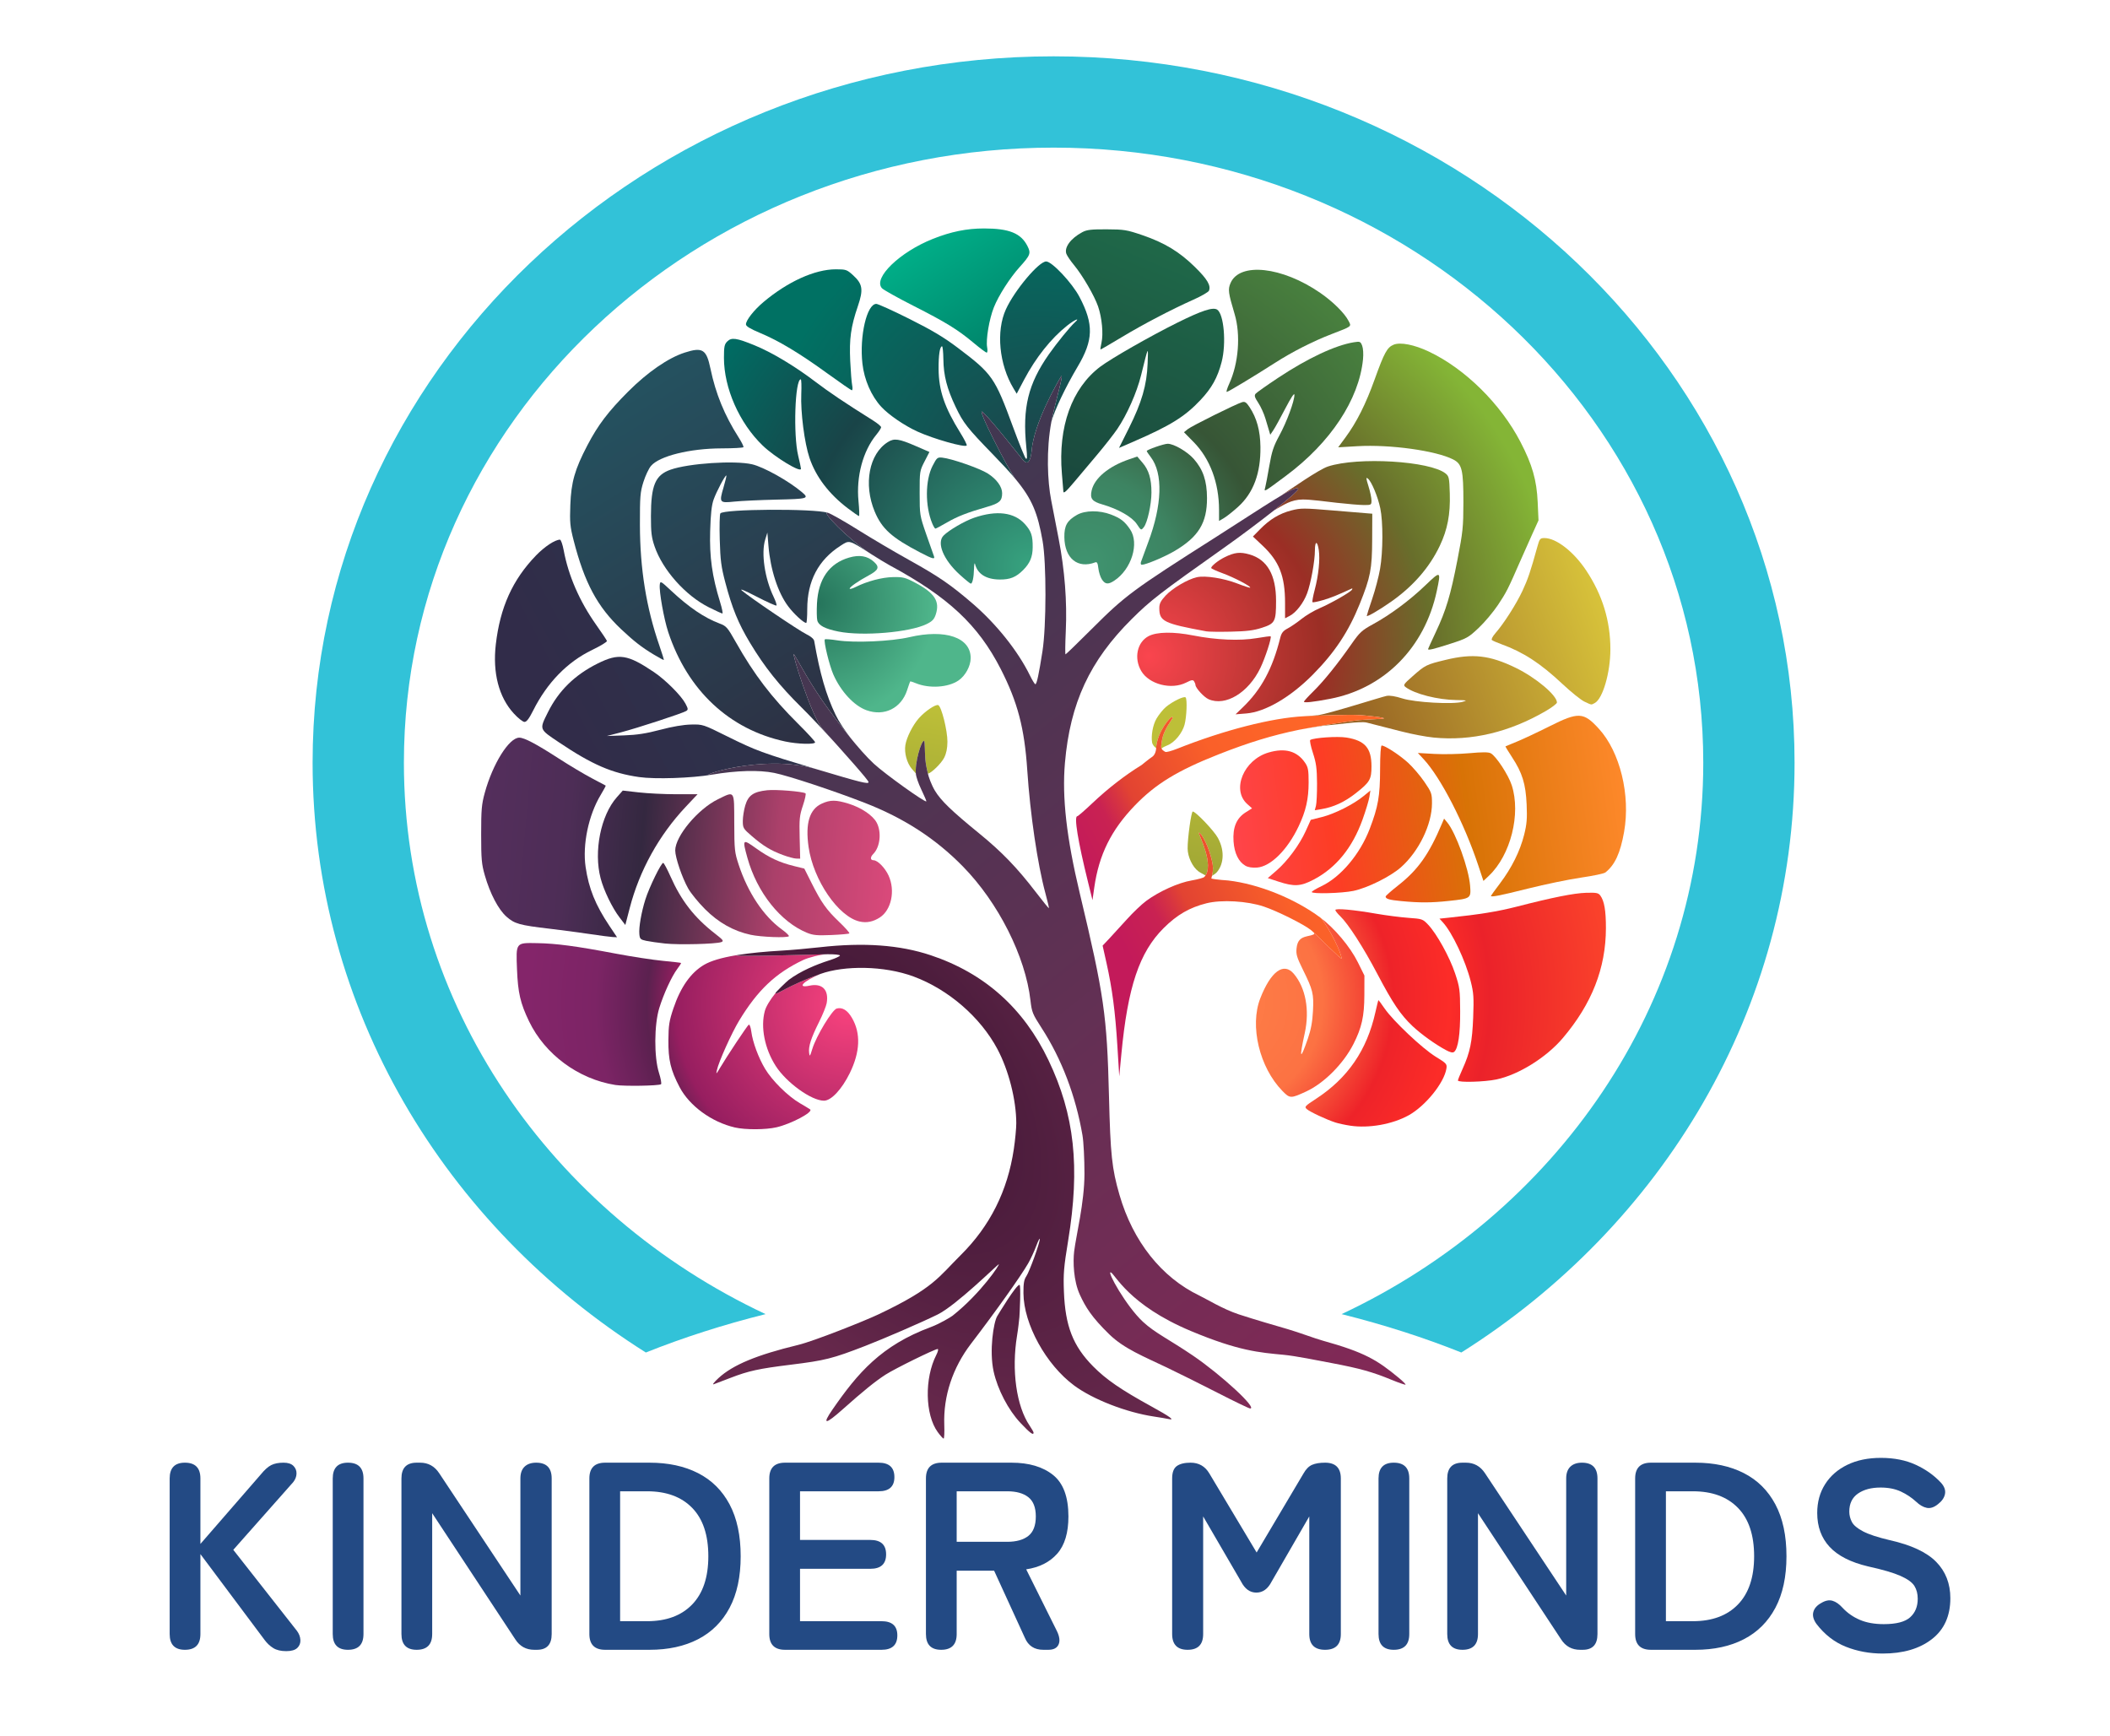 <?xml version="1.0" encoding="UTF-8" standalone="no"?>
<!DOCTYPE svg PUBLIC "-//W3C//DTD SVG 1.1//EN" "http://www.w3.org/Graphics/SVG/1.1/DTD/svg11.dtd">
<svg width="100%" height="100%" viewBox="0 0 1790 1473" version="1.1" xmlns="http://www.w3.org/2000/svg" xmlns:xlink="http://www.w3.org/1999/xlink" xml:space="preserve" xmlns:serif="http://www.serif.com/" style="fill-rule:evenodd;clip-rule:evenodd;stroke-linejoin:round;stroke-miterlimit:2;">
    <rect id="Logo-with-Name" serif:id="Logo with Name" x="-0" y="0" width="1789.12" height="1472.01" style="fill:none;"/>
    <g id="Tree-2-Logo" serif:id="Tree 2 Logo">
        <g id="Foliage">
            <g>
                <path d="M604.158,657.194C586.796,660.178 555.705,661.208 542.09,659.249C519.089,655.941 502.395,648.711 474.407,629.937C457.165,618.372 457.45,619.136 464.821,604.281C473.873,586.035 487.641,572.551 507.088,562.885C524.983,553.99 532.389,555.13 554.824,570.237C564.576,576.803 577.875,590.105 581.488,596.905C583.811,601.279 583.896,602.082 582.155,603.19C579.169,605.09 540.571,617.722 526.824,621.299L514.824,624.42L529.491,623.896C540.45,623.505 548.203,622.302 560.158,619.138C570.453,616.413 579.75,614.829 586.234,614.694C596.276,614.486 596.384,614.521 616.901,624.712C641.194,636.778 646.535,638.743 692.551,652.541C646.535,638.743 586.796,660.178 604.158,657.194Z" style="fill:url(#_Linear1);"/>
                <path d="M435.801,605.237C423.158,591.404 417.813,570.79 420.616,546.674C424.271,515.232 434.81,491.899 454.643,471.336C461.945,463.766 470.755,457.93 475.007,457.848C475.84,457.832 477.276,461.869 478.197,466.819C482.245,488.58 491.662,510.18 505.826,530.191C510.575,536.902 514.654,543.013 514.889,543.772C515.125,544.531 509.42,547.999 502.213,551.479C481.281,561.585 464.084,579.273 452.297,602.819C448.855,609.694 446.731,612.485 444.941,612.485C443.557,612.485 439.444,609.224 435.801,605.237Z" style="fill:url(#_Linear2);"/>
            </g>
            <g>
                <path d="M708.172,629.981C697.993,618.804 687.321,607.447 680.262,600.485C661.086,581.576 648.625,565.961 636.201,545.276C626.291,528.775 621.076,516.004 615.302,494.1C611.79,480.78 611.099,475.448 610.596,457.819C610.271,446.452 610.5,436.443 611.104,435.577C613.749,431.783 690.304,431.318 702.307,435.023C695.853,433.031 719.847,457.828 738.824,469.956C719.847,457.828 720.744,458.07 713.052,463.006C694.208,475.098 684.824,492.957 684.824,516.727C684.824,523.194 684.431,528.485 683.95,528.485C681.773,528.485 673.633,521.01 668.71,514.489C659.986,502.935 653.576,483.329 651.924,463.152L650.996,451.819L649.147,457.819C645.602,469.324 648.751,490.722 656.288,506.345C658.04,509.977 659.121,513.294 658.691,513.717C658.26,514.139 650.614,510.708 641.7,506.092C631.398,500.757 626.949,498.945 629.491,501.12C636.403,507.032 677.608,534.92 684.075,538.061C687.885,539.912 690.432,542.102 690.723,543.774C695.544,571.505 700.773,589.557 708.887,606.485C711.64,612.228 716.483,619.541 722.213,626.89C714.914,617.959 708.21,609.01 704.116,603.472C686.608,579.792 677.671,561.224 673.57,555.118C670.852,551.071 688.248,607.824 697.914,618.565C701.381,622.418 704.835,626.259 708.172,629.981Z" style="fill:url(#_Linear3);"/>
                <path d="M666.158,629.082C618.748,618.915 583.315,585.791 566.899,536.29C563.246,525.275 559.021,501.531 559.724,495.968C560.14,492.676 560.537,492.891 569.491,501.273C584.388,515.219 597.626,524.18 610.391,528.962C616.23,531.148 617.111,532.158 624.293,544.891C639.749,572.294 654.556,591.689 677.117,614.089C685.023,621.938 691.491,628.988 691.491,629.756C691.491,631.726 676.649,631.331 666.158,629.082Z" style="fill:url(#_Linear4);"/>
                <path d="M554.426,555.212C544.474,549.226 537.613,543.888 526.997,533.871C506.752,514.768 495.868,494.437 486.639,458.485C483.606,446.668 483.286,443.257 483.831,428.485C484.55,408.962 487.594,398.311 498.323,377.768C507.302,360.578 515.957,349.171 532.884,332.22C549.331,315.75 566.916,303.624 580.857,299.142C595.981,294.279 599.295,296.335 602.7,312.694C607.138,334.013 614.67,352.41 626.62,371.116C629.184,375.129 631.011,378.851 630.679,379.386C630.348,379.922 622.026,380.377 612.184,380.397C585.217,380.452 559.307,386.899 552.224,395.316C550.367,397.523 547.492,403.64 545.836,408.907C543.121,417.543 542.829,421.11 542.869,445.152C542.931,482.591 548.248,515.588 559.412,547.806C561.658,554.288 563.345,559.743 563.16,559.928C562.975,560.112 559.045,557.99 554.426,555.212Z" style="fill:url(#_Linear5);"/>
                <path d="M601.312,515.222C581.504,505.28 562.173,483.575 555.324,463.587C552.701,455.934 552.207,451.833 552.219,437.819C552.242,411.714 555.901,403.045 568.822,398.486C584.172,393.07 623.179,390.481 637.986,393.894C647.92,396.185 669.293,408.143 680.436,417.646C686.621,422.92 685.391,423.275 658.824,423.876C644.891,424.191 628.778,424.941 623.017,425.543C610.257,426.878 609.97,426.495 613.851,413.318C615.384,408.113 616.444,403.661 616.208,403.424C615.425,402.642 607.799,417.03 605.398,423.819C603.68,428.676 602.882,435.985 602.458,450.749C601.832,472.545 604.12,488.889 610.849,510.702C612.51,516.083 613.403,520.485 612.834,520.485C612.265,520.485 607.08,518.117 601.312,515.222Z" style="fill:url(#_Linear6);"/>
            </g>
            <g>
                <path d="M735.155,602.583C724.593,598.814 713.375,586.758 706.984,572.309C703.579,564.609 698.51,543.688 699.75,542.449C700.141,542.058 704.892,542.426 710.309,543.267C724.94,545.538 755.99,544.166 771.491,540.564C802.049,533.462 823.539,540.816 823.469,558.349C823.442,565.16 818.922,573.415 813.055,577.369C804.239,583.31 788.385,584.306 776.953,579.637C774.457,578.618 772.288,577.942 772.133,578.135C771.977,578.328 770.807,581.678 769.532,585.579C764.537,600.865 750.205,607.954 735.155,602.583Z" style="fill:url(#_Radial7);"/>
                <path d="M711.308,535.805C699.928,533.538 694.417,530.648 693.347,526.387C692.88,524.525 692.757,518.059 693.074,512.017C694.166,491.22 703.446,477.953 720.334,473.043C729.139,470.484 735.817,471.612 741.341,476.592C746.415,481.167 745.453,483.602 736.703,488.326C728.039,493.004 720.824,498.018 720.824,499.361C720.824,500.009 723.074,499.41 725.824,498.03C735.597,493.124 748.255,489.772 757.667,489.598C766.027,489.444 767.999,489.942 776.255,494.29C792.901,503.057 797.501,510.119 793.85,521.301C792.505,525.42 790.925,527.091 786.158,529.435C771.753,536.517 731.905,539.908 711.308,535.805Z" style="fill:url(#_Radial8);"/>
            </g>
            <g>
                <path d="M861.36,406.247C856.461,400.365 850.419,393.858 842.86,386.073C820.348,362.886 817.251,358.944 810.651,345.082C803.326,329.697 800.481,318.633 800.301,304.824C800.222,298.777 799.719,293.827 799.183,293.824C797.292,293.814 796.159,301.288 796.252,313.152C796.394,331.405 801.284,345.684 814.867,367.51C818.085,372.681 820.44,377.362 820.1,377.913C818.823,379.979 791.984,372.396 778.158,366.062C767.098,360.996 753.888,351.937 747.58,345.094C739.159,335.958 733.154,322.177 731.628,308.485C729.028,285.149 735.384,257.819 743.411,257.819C744.855,257.819 757.476,263.542 771.457,270.537C790.698,280.165 800.679,286.125 812.518,295.06C841.892,317.23 843.883,320.086 859.424,362.351C864.52,376.211 869.39,388.211 870.246,389.018C871.432,390.135 871.527,387.779 870.647,379.152C867.263,345.979 872.238,325.634 889.883,300.485C896.607,290.902 907.839,277.103 911.86,273.485C916.847,268.998 911.673,271.198 905.278,276.284C891.621,287.143 878.699,303.39 868.777,322.174L862.511,334.038L859.834,329.595C847.585,309.261 844.859,280.967 853.36,262.398C860.778,246.194 881.285,221.819 887.499,221.819C892.42,221.819 909.547,240.06 915.787,251.945C927.987,275.187 927.623,288.513 914.17,311.152C904.057,328.169 894.559,348.092 891.923,357.819C894.586,343.517 903.471,313.894 899.941,319.729C897.396,323.935 876.905,359.058 875.117,383.045C874.793,387.383 873.442,391.366 871.835,392.2C870.238,393.03 868.386,390.728 867.795,390.171C866.939,389.364 842.529,357.945 833.858,349.709C826.829,343.032 856.461,400.365 861.36,406.247Z" style="fill:url(#_Radial9);"/>
                <path d="M702.158,316.994C678.433,299.779 660.954,289.249 644.986,282.553C636.378,278.943 632.824,276.786 632.824,275.169C632.824,271.705 639.634,263.031 647.65,256.285C668.32,238.892 691.301,228.485 709.041,228.485C717.631,228.485 718.453,228.76 723.477,233.299C731.87,240.88 732.613,245.555 727.708,259.917C721.82,277.159 720.388,287.487 721.281,306.268C721.704,315.188 722.443,324.435 722.922,326.819C723.402,329.202 723.276,331.123 722.642,331.087C722.009,331.052 712.791,324.709 702.158,316.994Z" style="fill:url(#_Radial10);"/>
            </g>
            <path d="M826.042,290.965C812.488,279.612 802.601,273.526 774.647,259.323C761.349,252.567 749.443,245.906 748.188,244.519C740.423,235.939 763.294,213.807 791.491,202.616C806.853,196.519 820.144,193.819 834.796,193.819C856.047,193.819 866.068,197.855 871.565,208.63C874.73,214.835 874.161,216.4 865.074,226.485C856.723,235.755 847.169,250.666 843.154,260.7C839.198,270.587 836.228,288.22 837.435,294.654C837.899,297.128 837.725,299.152 837.048,299.152C836.371,299.152 831.419,295.468 826.042,290.965Z" style="fill:url(#_Linear11);"/>
            <g>
                <path d="M1086.62,420.591C1095.01,414.947 1118.8,398.32 1126.59,395.76C1151.97,387.42 1213.21,391.072 1226.36,401.711C1229.24,404.042 1229.53,405.403 1229.92,418.698C1230.45,436.405 1228,449.222 1221.46,462.999C1212.73,481.374 1199.01,497.168 1180.34,510.338C1170.26,517.446 1159.49,523.72 1159.49,522.486C1159.49,521.98 1161.57,515.473 1164.11,508.026C1166.64,500.579 1169.64,489.157 1170.77,482.644C1173.31,468 1173.39,442.705 1170.94,431.152C1168.83,421.24 1163.58,408.636 1160.49,406.088C1158.71,404.615 1158.78,405.572 1160.94,412.541C1162.35,417.041 1163.49,422.47 1163.49,424.604C1163.49,428.347 1163.27,428.485 1157.16,428.473C1153.67,428.467 1143.32,427.61 1134.16,426.57C1124.99,425.53 1111.96,423.736 1105.16,423.774C1095.16,423.829 1089,428.398 1080.93,432.922C1093.04,423.365 1101.95,415.724 1101.32,414.706C1100.38,413.175 1095.32,415.441 1086.62,420.591Z" style="fill:url(#_Radial12);"/>
                <path d="M1054.16,600.259C1070.01,585.033 1079.51,567.441 1086.08,541.141C1087.13,536.948 1088.5,535.224 1092.43,533.141C1095.19,531.68 1100.46,528.067 1104.13,525.111C1107.81,522.156 1114.64,518.096 1119.3,516.09C1129.17,511.836 1145.62,502.442 1146.94,500.292C1147.45,499.475 1147.33,499.052 1146.68,499.353C1133.98,505.205 1129.49,507.012 1122.48,509.097C1117.89,510.463 1113.82,511.263 1113.44,510.877C1113.05,510.49 1113.91,505.744 1115.34,500.33C1118.59,488.061 1119.96,474.551 1118.77,466.58C1117.56,458.528 1115.49,458.779 1115.49,466.977C1115.49,475.946 1112.03,494.937 1108.86,503.426C1105.77,511.664 1099.54,519.701 1094.04,522.547L1090.16,524.554L1090.16,511.466C1090.16,488.73 1085.24,476.233 1071.02,462.834L1062.9,455.183L1068.87,449.1C1077.18,440.607 1085.47,435.615 1095.51,433.042C1103.52,430.991 1105.95,430.993 1130.8,433.074C1145.48,434.304 1158.99,435.424 1160.82,435.564L1164.16,435.819L1164.07,457.819C1163.97,482.865 1162.64,489.725 1153.47,512.486C1144.07,535.828 1132.31,553.565 1113.81,572.265C1094.82,591.473 1073.38,604.001 1057.29,605.297L1048.16,606.032L1054.16,600.259Z" style="fill:url(#_Radial13);"/>
                <path d="M1106.16,595.317C1106.16,594.814 1109.8,590.821 1114.26,586.444C1123.09,577.767 1134.76,563.284 1146.64,546.249C1153.43,536.515 1155.35,534.743 1164.53,529.723C1179.41,521.595 1195.79,509.449 1209.15,496.629C1222.32,484.001 1222.57,484.121 1218.89,501.398C1208.67,549.442 1174.29,584.122 1128.16,592.915C1114.21,595.573 1106.16,596.453 1106.16,595.317Z" style="fill:url(#_Radial14);"/>
                <path d="M1025.33,593.237C1021.4,591.527 1014.18,583.651 1014.14,581.026C1014.13,580.362 1013.61,579.015 1012.99,578.033C1012.07,576.585 1010.82,576.775 1006.39,579.033C993.737,585.489 974.823,580.647 968.138,569.239C961.772,558.377 964.677,544.732 974.432,539.668C981.456,536.023 995.462,535.813 1012.16,539.103C1031.8,542.973 1051.81,543.818 1066.16,541.383C1072.39,540.325 1077.69,539.636 1077.93,539.853C1078.99,540.809 1073.41,558.008 1069.22,566.701C1059.09,587.728 1039.66,599.474 1025.33,593.237Z" style="fill:url(#_Radial15);"/>
                <path d="M1211.49,550.682C1211.49,550.424 1214.42,543.974 1218.01,536.349C1226.79,517.677 1230.52,505.243 1236.43,474.842C1240.98,451.428 1241.43,447.144 1241.46,426.485C1241.49,398.605 1240.32,393.643 1232.78,389.795C1218.17,382.345 1179.31,376.945 1151.74,378.535L1135.25,379.487L1141.41,371.12C1150.94,358.167 1158.61,342.93 1166.19,321.819C1174.36,299.105 1176.76,294.72 1182.29,292.43C1187.97,290.08 1199.81,292.408 1212.26,298.322C1242.93,312.884 1273.11,342.682 1289.88,374.956C1299.88,394.187 1303.64,407.348 1304.48,425.981L1305.18,441.477L1299.81,453.314C1296.86,459.825 1292.21,470.252 1289.49,476.485C1279.3,499.831 1277.92,502.545 1270.85,513.17C1266.87,519.152 1259.47,527.957 1254.4,532.736C1245.69,540.959 1244.37,541.688 1230.01,546.29C1215.89,550.812 1211.49,551.856 1211.49,550.682Z" style="fill:url(#_Radial16);"/>
                <path d="M1023.49,535.652C987.094,528.928 983.491,527.147 983.491,515.877C983.491,512.149 984.668,509.816 988.822,505.31C994.528,499.119 1007.53,491.463 1015.33,489.704C1022.42,488.106 1038.07,490.55 1049.73,495.075C1055.39,497.273 1060.25,498.833 1060.55,498.543C1061.54,497.547 1046.82,489.86 1037.16,486.328C1031.84,484.385 1027.49,482.38 1027.49,481.873C1027.49,480.22 1033.37,475.513 1038.82,472.799C1047.28,468.591 1052.02,468.062 1060.12,470.419C1075.1,474.771 1082.54,487.857 1082.53,509.819C1082.52,527.38 1081.66,529.012 1070.55,532.601C1063.52,534.873 1057.61,535.61 1044.16,535.898C1034.62,536.102 1025.32,535.991 1023.49,535.652Z" style="fill:url(#_Radial17);"/>
            </g>
            <g>
                <path d="M1106.16,607.657C1109.39,607.491 1113.59,607.163 1118.15,606.805C1129.32,604.926 1172.1,591.229 1176.29,590.392C1178.88,589.874 1183.76,590.657 1189.6,592.529C1200.26,595.943 1232.71,597.771 1240.82,595.414C1245.07,594.18 1244.62,594.049 1235.77,593.939C1219.76,593.741 1200.04,588.728 1192.42,582.917C1190.19,581.221 1190.64,580.532 1198.42,573.67C1209.15,564.204 1209.95,563.807 1226.4,559.822C1249.42,554.244 1263.75,555.857 1285.69,566.499C1302.95,574.871 1320.82,589.887 1320.82,596.019C1320.82,596.944 1316.63,600.148 1311.51,603.139C1280.56,621.215 1248.22,628.878 1216.16,625.731C1209.56,625.084 1197.26,622.743 1188.82,620.529C1180.39,618.315 1167.19,614.949 1159.49,613.049C1153.78,611.64 1134.12,614.821 1122.8,615.637C1114.19,616.985 1106.14,618.3 1102.16,619.117C1112.79,616.938 1143.02,611.892 1153.42,610.923C1158.24,610.475 1171.41,609.957 1172.76,609.802C1179.46,609.035 1157.38,606.881 1153.55,606.671C1143.86,606.142 1119.63,606.966 1106.16,607.657Z" style="fill:url(#_Linear18);"/>
                <path d="M1344.16,595.273C1341.22,593.905 1332.76,587.098 1325.35,580.145C1306.67,562.636 1292.22,553.246 1273.49,546.46C1269.82,545.132 1266.29,543.575 1265.63,543C1264.96,542.418 1266.27,539.862 1268.59,537.22C1275.72,529.095 1286.32,512.501 1291.57,501.263C1296.2,491.316 1298.41,484.801 1304.11,464.152C1306.09,456.985 1306.49,456.485 1310.25,456.485C1320.18,456.485 1334.99,467.982 1345.59,483.916C1359.39,504.651 1366.16,526.688 1366.16,550.883C1366.16,570.596 1359.7,592.807 1352.91,596.441C1349.74,598.135 1350.52,598.239 1344.16,595.273Z" style="fill:url(#_Linear19);"/>
            </g>
            <g>
                <path d="M701.95,809.567C696.16,809.641 685.722,812.409 681.325,814.498C658.069,825.542 642.804,839.891 627.036,865.908C620.652,876.442 609.648,900.926 608.199,907.819C607.401,911.619 607.512,911.559 610.425,906.634C616.467,896.417 633.938,870.112 635.2,869.332C635.926,868.883 636.878,871.477 637.382,875.281C638.567,884.211 643.427,897.357 648.988,906.673C655.023,916.783 668.331,929.958 678.516,935.906C683.085,938.575 687.06,940.983 687.348,941.256C689.826,943.615 671.153,953.499 658.77,956.385C649.637,958.513 632.329,958.591 623.455,956.544C603.704,951.988 584.854,938.216 576.48,922.224C568.932,907.808 566.901,899.27 567.031,882.486C567.129,869.794 567.701,866.162 571.282,855.515C577.356,837.455 586.073,825.091 597.379,818.496C602.996,815.22 611.858,812.56 624.064,810.498C624.784,810.377 625.515,810.257 626.258,810.14C612.914,812.248 696.16,809.641 701.95,809.567Z" style="fill:url(#_Radial20);"/>
                <path d="M696.158,826.225C681.365,832.403 675.527,838.626 686.773,836.227C697.594,833.919 703.328,839.814 701.292,851.152C700.831,853.719 697.906,860.92 694.792,867.155C688.051,880.651 685.749,887.793 686.406,893.176C686.842,896.757 687.115,896.424 689.148,889.819C692.52,878.867 706.036,856.567 709.887,855.6C714.644,854.406 718.927,857.048 722.715,863.512C730.364,876.563 729.741,892.44 720.873,910.486C714.113,924.24 705.13,933.819 698.991,933.819C688.392,933.819 667.178,918.542 658.073,904.354C648.704,889.754 645.066,871.27 648.867,857.584C649.949,853.69 653.507,847.964 657.868,842.577C659.238,844.304 667.008,836.637 696.158,826.225Z" style="fill:url(#_Radial21);"/>
                <path d="M521.984,920.484C490.646,915.49 462.403,894.647 448.818,866.485C441.461,851.234 439.376,842.258 438.598,822.485C437.69,799.425 437.39,799.818 455.702,800.15C472.078,800.447 488.661,802.658 522.297,809.032C535.94,811.617 553.912,814.375 562.236,815.159C570.56,815.944 577.54,816.757 577.748,816.965C577.956,817.173 576.562,819.4 574.65,821.914C569.957,828.084 563.088,842.973 559.314,855.152C554.936,869.281 554.793,896.872 559.028,910.153C560.607,915.104 561.381,919.475 560.748,919.866C558.566,921.214 529.476,921.678 521.984,920.484Z" style="fill:url(#_Radial22);"/>
            </g>
            <g>
                <path d="M1120.16,778.522C1132.19,787.512 1145.45,803.316 1151.9,816.365L1157.49,827.657L1157.44,844.405C1157.38,862.208 1155.21,871.903 1148.21,885.704C1139.72,902.442 1123.28,918.968 1108.16,925.97C1094.98,932.073 1094.26,932.058 1087.91,925.545C1068.43,905.581 1060.02,870.379 1069.14,846.988C1078.06,824.091 1089.04,816.048 1097.59,826.152C1107.66,838.061 1111.16,857.018 1106.88,876.485C1102.04,898.533 1102.96,900.156 1109.52,881.152C1112.16,873.482 1113.38,866.889 1113.85,857.683C1114.59,843.014 1113.84,839.959 1105.22,822.485C1100.19,812.296 1099.39,809.592 1099.92,804.567C1100.59,798.311 1102.96,795.584 1108.82,794.316C1114.28,793.138 1115.79,792.675 1114.52,791.164C1121.5,797.671 1138.57,814.96 1138.23,813.162C1136.19,802.671 1123.13,780.744 1120.16,778.522Z" style="fill:url(#_Radial23);"/>
                <path d="M1145.55,955.038C1141.19,954.383 1135.49,953.161 1132.89,952.322C1125.29,949.873 1111.15,943.253 1108.61,940.961C1106.43,938.988 1106.95,938.412 1116.49,932.183C1143.41,914.61 1159.65,890.912 1166.8,858.783C1168.06,853.119 1169.23,848.485 1169.4,848.485C1169.57,848.485 1171.94,851.713 1174.65,855.658C1181.93,866.217 1206.7,889.589 1217.93,896.485C1227.14,902.144 1227.66,902.718 1227.05,906.569C1225.14,918.702 1209.21,938.383 1194.94,946.259C1181.19,953.847 1161.25,957.392 1145.55,955.038Z" style="fill:url(#_Radial24);"/>
                <path d="M1236.82,916.67C1236.82,916.038 1238.57,911.666 1240.71,906.955C1247.12,892.819 1248.95,883.92 1249.76,863.121C1250.4,846.231 1250.14,842.336 1247.69,832.634C1243.19,814.861 1232.02,791.212 1223.99,782.461L1221.16,779.375L1229.33,778.524C1255.03,775.846 1270.67,773.307 1286.45,769.254C1317.44,761.297 1335.2,757.75 1345.59,757.447C1354.3,757.193 1355.95,757.514 1357.62,759.778C1360.99,764.363 1362.4,772.573 1362.37,787.411C1362.31,821.412 1350.44,851.671 1325.74,880.759C1311.81,897.169 1288.29,911.823 1269.49,915.798C1259.38,917.936 1236.82,918.538 1236.82,916.67Z" style="fill:url(#_Radial25);"/>
                <path d="M1226.73,890.935C1217.62,886.052 1205.74,877.531 1198.33,870.558C1188.25,861.069 1181.48,851.038 1168.43,826.225C1156.55,803.639 1143.81,783.849 1136.9,777.222C1134.66,775.076 1132.82,772.749 1132.82,772.052C1132.82,770.413 1147.83,771.771 1167.58,775.196C1175.97,776.65 1188.22,778.222 1194.82,778.69C1206.46,779.515 1206.97,779.691 1211.49,784.431C1218.8,792.086 1229.78,811.921 1234.41,825.819C1238.33,837.615 1238.63,839.814 1238.72,857.819C1238.83,877.239 1237,889.571 1233.62,892.381C1232.46,893.338 1230.42,892.908 1226.73,890.935Z" style="fill:url(#_Radial26);"/>
            </g>
            <g>
                <path d="M564.158,800.471C558.291,799.836 551.091,798.806 548.158,798.182C543.348,797.159 542.782,796.607 542.391,792.556C541.838,786.832 544.062,774.025 547.515,763.044C550.762,752.719 561.03,731.715 562.652,732.081C563.291,732.225 566.024,737.325 568.725,743.414C577.968,764.253 589.002,778.423 606.689,792.168C613.687,797.606 614.254,798.391 611.831,799.287C607.39,800.93 575.677,801.717 564.158,800.471Z" style="fill:url(#_Linear27);"/>
                <path d="M500.158,792.414C491.358,791.094 476.058,789.066 466.158,787.907C440.739,784.931 436.564,783.766 429.723,777.745C422.814,771.663 415.721,758.13 411.244,742.485C408.573,733.149 408.191,728.825 408.187,707.819C408.182,686.891 408.575,682.384 411.252,672.608C417.992,647.999 431.867,625.819 440.522,625.819C444.811,625.819 454.819,631.104 473.961,643.478C483.019,649.333 495.619,656.854 501.961,660.189C508.302,663.525 513.651,666.367 513.847,666.504C514.043,666.641 512.118,670.217 509.569,674.449C499.268,691.555 494.034,716.611 496.802,735.566C499.467,753.814 505.097,767.742 516.982,785.485L523.456,795.152L519.807,794.983C517.8,794.89 508.958,793.734 500.158,792.414Z" style="fill:url(#_Linear28);"/>
                <path d="M636.824,793.072C622.309,789.943 609.497,782.737 598.066,771.273C592.516,765.707 586.11,757.852 583.831,753.819C578.683,744.709 572.824,727.512 572.824,721.512C572.824,709.464 592.052,686.397 608.988,678.13C623.574,671.009 622.812,669.912 622.903,698.155C622.977,721.127 623.19,723.118 626.725,733.819C634.501,757.359 647.778,777.272 663.119,788.402C666.947,791.179 669.697,793.835 669.23,794.302C667.709,795.823 645.715,794.988 636.824,793.072Z" style="fill:url(#_Linear29);"/>
                <path d="M684.701,791.395C662.19,782.232 642.221,757.165 634.076,727.846C629.633,711.851 629.946,711.493 641.269,719.617C652.366,727.579 661.135,731.681 673.672,734.775L682.347,736.915L688.426,749.034C696.86,765.847 701.063,771.773 711.905,782.135C717.074,787.075 720.957,791.464 720.534,791.887C720.111,792.31 713.253,792.933 705.294,793.272C693.255,793.785 689.796,793.469 684.701,791.395Z" style="fill:url(#_Linear30);"/>
                <path d="M525.545,778.286C519.31,770.123 512.252,755.525 509.525,745.152C503.529,722.347 509.644,691.755 523.269,676.402L528.314,670.717L541.95,672.268C549.45,673.121 563.727,673.819 573.677,673.819L591.768,673.819L581.685,684.537C559.028,708.622 542.495,738.504 534.242,770.286L530.485,784.754L525.545,778.286Z" style="fill:url(#_Linear31);"/>
                <path d="M729.302,781.827C711.22,777.743 690.003,746.797 685.958,718.608C683.075,698.512 686.731,686.516 697.185,681.771C704.395,678.498 709.134,678.511 719.894,681.834C730.618,685.147 740.414,691.735 743.685,697.834C748.034,705.943 746.674,718.636 740.829,724.481C738.136,727.174 738.236,729.819 741.03,729.819C744.497,729.819 750.795,736.222 753.814,742.816C759.675,755.618 756.186,772.125 746.283,778.451C740.66,782.043 735.126,783.143 729.302,781.827Z" style="fill:url(#_Linear32);"/>
                <path d="M664.055,725.334C653.806,721.523 647.474,717.666 637.824,709.355C630.529,703.072 630.158,702.451 630.158,696.527C630.158,693.104 631.089,687.166 632.228,683.332C634.781,674.735 639.177,671.683 650.805,670.438C658.238,669.642 680.742,671.453 683.336,673.056C683.916,673.415 682.944,678.024 681.175,683.298C678.291,691.896 678.003,694.73 678.391,710.689L678.824,728.489L675.491,728.418C673.658,728.378 668.512,726.991 664.055,725.334Z" style="fill:url(#_Linear33);"/>
            </g>
            <g>
                <path d="M1188.64,764.471C1178.5,763.5 1175.49,762.615 1175.49,760.599C1175.49,760.015 1180.25,755.798 1186.06,751.228C1203.04,737.882 1212.29,724.813 1223.38,698.49L1225.07,694.494L1227.82,697.823C1235.08,706.627 1246.01,736.906 1247.14,751.348C1247.99,762.26 1247.92,762.308 1229.11,764.338C1214.2,765.947 1204.39,765.979 1188.64,764.471Z" style="fill:url(#_Linear34);"/>
                <path d="M1264.82,760.063C1264.82,759.831 1268.29,755.054 1272.52,749.449C1282.47,736.264 1289.52,722.067 1292.99,708.224C1295.26,699.18 1295.64,694.466 1295.11,682.485C1294.33,665.042 1291.44,655.678 1282.75,642.447C1279.48,637.468 1276.96,633.305 1277.15,633.196C1277.34,633.087 1281.69,631.286 1286.82,629.194C1291.96,627.101 1304.33,621.286 1314.33,616.271C1339.13,603.824 1343.38,604.027 1356.4,618.275C1374.36,637.921 1383.32,674.606 1377.78,705.819C1374.6,723.786 1370,733.764 1361.94,740.184C1360.77,741.118 1351.49,743.084 1341.32,744.553C1331.15,746.022 1310.89,750.208 1296.31,753.855C1272.41,759.833 1264.82,761.328 1264.82,760.063Z" style="fill:url(#_Linear35);"/>
                <path d="M1112.82,756.773C1112.82,756.198 1116.53,753.966 1121.06,751.814C1137.47,744.023 1153.81,724.589 1162.01,703.12C1169.15,684.416 1170.75,675.28 1170.79,652.823C1170.81,640.178 1171.33,632.497 1172.16,632.502C1175.01,632.521 1187.43,640.626 1194.48,647.071C1198.56,650.795 1204.8,658.1 1208.36,663.307C1214.5,672.299 1214.82,673.215 1214.81,681.629C1214.77,699.488 1203.59,722.467 1188.42,735.844C1179.52,743.698 1160.11,753.332 1148.16,755.825C1138.33,757.875 1112.82,758.56 1112.82,756.773Z" style="fill:url(#_Linear36);"/>
                <path d="M1084.5,747.933L1075.51,744.98L1082.69,738.775C1092.16,730.601 1102.42,716.755 1107.72,705.011L1111.99,695.536L1121.41,693.178C1132.18,690.481 1148.1,682.48 1156.7,675.436L1162.58,670.625L1161.7,676.121C1161.22,679.144 1158.61,687.784 1155.9,695.321C1147.32,719.223 1133.46,736.25 1114.47,746.23C1103.41,752.043 1097.96,752.353 1084.5,747.933Z" style="fill:url(#_Linear37);"/>
                <path d="M1254.1,734.269C1242.22,698.496 1222.22,659.619 1207.64,643.982L1202.82,638.812L1216.82,639.621C1224.52,640.065 1237.82,639.794 1246.38,639.017C1257.57,638.001 1262.7,638.014 1264.66,639.063C1269.18,641.486 1279.63,657.395 1282.48,666.209C1290.36,690.552 1281.56,725.477 1263.15,742.936L1258.46,747.386L1254.1,734.269Z" style="fill:url(#_Linear38);"/>
                <path d="M1056.61,734.53C1050.76,731.226 1047.19,723.971 1046.47,713.919C1045.63,702.09 1048.92,694.14 1056.71,689.224L1062.16,685.784L1058.09,682.135C1044.55,670.003 1055.1,644.551 1076.21,638.413C1090.28,634.322 1100.37,637.166 1107.16,647.139C1109.73,650.916 1110.16,653.29 1110.16,663.736C1110.16,677.917 1107.83,688.133 1101.63,701.152C1092.12,721.123 1077.96,735.147 1066.41,736.045C1062.49,736.351 1058.84,735.786 1056.61,734.53Z" style="fill:url(#_Linear39);"/>
                <path d="M1116.38,683.612C1116.93,681.526 1117.34,672.919 1117.29,664.485C1117.2,651.87 1116.59,647.319 1113.81,638.811C1111.95,633.124 1110.94,628.162 1111.55,627.784C1114.67,625.854 1134.68,624.512 1142.23,625.727C1157.96,628.261 1163.49,634.62 1163.49,650.178C1163.49,661.288 1162.12,663.61 1149.92,673.156C1140.57,680.472 1131.28,684.759 1121.1,686.453L1115.38,687.406L1116.38,683.612Z" style="fill:url(#_Linear40);"/>
            </g>
            <g>
                <path d="M814.308,487.638C800.385,475.038 794.349,460.491 800.491,454.339C805.126,449.697 818.404,441.98 826.527,439.208C845.464,432.745 860.403,434.602 869.374,444.531C874.883,450.629 876.168,454.46 876.071,464.485C875.993,472.53 873.73,477.882 867.976,483.637C861.912,489.701 856.92,491.722 848.158,491.66C836.579,491.578 829.308,487.003 827.13,478.43C826.765,476.994 826.389,478.819 826.294,482.485C826.1,489.978 824.984,495.152 823.563,495.152C823.04,495.152 818.875,491.771 814.308,487.638Z" style="fill:url(#_Radial41);"/>
                <path d="M780.614,468.718C756.505,456.157 748.122,448.607 742.025,433.962C732.381,410.794 737.27,385.011 753.198,375.044C758.656,371.629 762.574,372.198 777.128,378.519L788.478,383.449L784.318,391.519C780.235,399.44 780.158,399.937 780.178,418.371C780.198,436.903 780.271,437.364 785.722,453.152C788.761,461.952 791.666,470.202 792.178,471.485C793.538,474.891 791.548,474.415 780.614,468.718Z" style="fill:url(#_Radial42);"/>
                <path d="M790.884,444.152C784.727,429.368 784.842,407.473 791.142,395.237C794.722,388.284 795.235,387.846 799.329,388.251C807.295,389.04 831.274,397.402 838.063,401.758C845.495,406.527 850.158,412.942 850.158,418.397C850.158,424.875 847.921,426.952 837.793,429.88C820.501,434.878 812.303,438.068 803.258,443.319C798.364,446.161 793.983,448.485 793.524,448.485C793.064,448.485 791.876,446.535 790.884,444.152Z" style="fill:url(#_Radial43);"/>
                <path d="M719.356,431.347C703.273,419.148 692.179,404.578 686.746,388.518C682.463,375.859 679.099,349.689 679.758,334.152C680.046,327.369 679.85,321.819 679.323,321.819C674.41,321.819 672.84,368.964 677.16,386.749C678.442,392.027 679.491,396.962 679.491,397.716C679.491,401.354 657.293,387.884 647.038,378.023C627.265,359.011 614.158,329.345 614.158,303.605C614.158,294.066 614.558,292.085 616.974,289.669C620.546,286.097 624.763,286.688 639.991,292.896C654.679,298.885 674.035,310.464 691.491,323.706C703.853,333.083 716.094,341.308 740.491,356.63C744.341,359.048 747.491,361.668 747.491,362.452C747.491,363.236 745.68,366.075 743.467,368.759C732.07,382.586 726.262,404.179 728.294,425.166C728.968,432.125 729.152,437.819 728.704,437.819C728.255,437.819 724.049,434.907 719.356,431.347Z" style="fill:url(#_Radial44);"/>
            </g>
            <g>
                <path d="M934.786,491.574C933.497,489.605 932.146,485.372 931.785,482.167C931.29,477.777 930.65,476.523 929.193,477.082C914.31,482.793 903.199,473.77 902.943,455.765C902.804,445.973 905.26,441.619 913.616,436.841C920.487,432.912 932.663,432.775 942.441,436.516C950.727,439.687 954.077,442.284 958.733,449.145C966.731,460.931 959.903,482.995 945.272,492.642C940.106,496.047 937.547,495.787 934.786,491.574Z" style="fill:url(#_Radial45);"/>
                <path d="M967.908,476.819C968.309,475.535 971.042,468.095 973.983,460.284C985.944,428.511 986.792,401.643 976.27,387.848C974.375,385.363 972.824,383.033 972.824,382.67C972.824,381.555 987.404,376.485 990.613,376.485C995.843,376.485 1007.25,383.136 1012.76,389.401C1020.65,398.359 1023.89,407.948 1023.95,422.485C1024.02,443.556 1016.85,455.347 996.653,467.346C988.182,472.379 972.092,479.152 968.608,479.152C967.823,479.152 967.508,478.102 967.908,476.819Z" style="fill:url(#_Radial46);"/>
                <path d="M964.418,444.639C960.399,438.566 948.582,431.824 935.19,427.964C926.401,425.43 924.536,423.009 926.085,416.143C928.44,405.699 940.42,395.692 957.675,389.755L964.759,387.318L969.32,392.647C974.59,398.804 976.824,406.297 976.824,417.813C976.824,427.912 973.388,443.494 970.328,447.273C968.035,450.105 968.034,450.104 964.418,444.639Z" style="fill:url(#_Radial47);"/>
                <path d="M1073.3,413.694C1073.79,411.929 1075.35,403.736 1076.77,395.487C1078.92,383 1080.35,378.647 1085.33,369.487C1091.63,357.908 1098.19,340.153 1098.11,334.917C1098.08,332.965 1095.24,337.244 1090.43,346.485C1086.24,354.552 1081.64,362.884 1080.21,365.001L1077.61,368.85L1076.67,365.668C1076.15,363.917 1074.71,359.103 1073.47,354.969C1072.23,350.834 1069.51,344.864 1067.41,341.702C1064.39,337.141 1063.93,335.56 1065.18,334.057C1066.05,333.014 1074.69,326.899 1084.4,320.468C1109.5,303.837 1132.88,292.881 1148.62,290.363C1153.76,289.542 1154.19,289.727 1155.59,293.32C1156.45,295.553 1156.75,300.394 1156.29,304.923C1152.85,339.092 1128.72,375.54 1090.91,403.68C1071.86,417.861 1072.19,417.674 1073.3,413.694Z" style="fill:url(#_Radial48);"/>
                <path d="M1042.84,325.485C1050.77,308.119 1052.62,284.021 1047.38,266.457C1041.99,248.374 1041.61,245.6 1043.87,240.256C1051.48,222.213 1087.7,226.132 1120.05,248.499C1130.84,255.959 1140.61,265.627 1144.02,272.225C1146.59,277.18 1147.28,276.639 1129.49,283.499C1113.71,289.581 1096.31,298.44 1081.49,307.932C1062.94,319.816 1041.89,332.485 1040.71,332.485C1040.12,332.485 1041.08,329.335 1042.84,325.485Z" style="fill:url(#_Radial49);"/>
                <path d="M1034.16,432.678C1034.16,409.655 1026.49,389.142 1012.63,375.06L1004.41,366.713L1007.62,364.103C1010.96,361.386 1048.62,342.688 1053.76,341.198C1056.13,340.511 1057.34,341.327 1060.05,345.418C1066.2,354.707 1069.1,365.331 1069.28,379.152C1069.56,401.546 1063.31,418.284 1050.25,430.064C1045.93,433.962 1040.54,438.236 1038.28,439.561L1034.16,441.97L1034.16,432.678Z" style="fill:url(#_Radial50);"/>
            </g>
            <g>
                <path d="M902.099,416.93C902.069,416.319 901.505,409.519 900.849,401.819C897.472,362.171 909.249,329.338 933.383,311.117C942.71,304.074 975.867,285.141 998.824,273.748C1019.48,263.499 1028.93,260.39 1032.53,262.66C1038.3,266.302 1040.46,291.391 1036.35,307.152C1032.88,320.443 1027.97,329.263 1018.33,339.483C1005.14,353.458 992.87,361.09 962.105,374.445L949.312,379.998L957.692,363.241C968.63,341.368 972.884,326.699 973.569,308.485C974.146,293.145 974.41,292.672 967.995,318.481C964.345,333.167 956.052,351.878 947.822,363.998C944.889,368.316 937.19,378.143 930.712,385.834C924.234,393.526 915.656,403.719 911.651,408.485C904.404,417.109 902.21,419.049 902.099,416.93Z" style="fill:url(#_Linear51);"/>
                <path d="M934.421,290.819C936.139,283.408 934.852,269.588 931.551,259.992C928.419,250.89 918.399,233.674 911.081,224.823C908.199,221.337 905.315,217.102 904.671,215.411C902.613,210.006 908.3,202.233 918.158,196.975C921.996,194.927 925.664,194.498 938.824,194.558C953.618,194.626 955.891,194.996 968.978,199.461C987.901,205.919 1000.54,213.57 1013.73,226.556C1024.25,236.908 1027.35,242.123 1025.64,246.588C1025.19,247.747 1019.28,251.176 1012.49,254.207C993.536,262.676 969.899,275.051 951.21,286.292C941.888,291.898 934.002,296.485 933.685,296.485C933.367,296.485 933.7,293.935 934.421,290.819Z" style="fill:url(#_Linear52);"/>
            </g>
            <path id="Leaves" d="M776.934,656.215C776.062,655.083 774.67,653.644 773.526,652.284C769.324,647.29 767.006,638.721 768.065,632.098C769.102,625.615 774.275,615.297 779.435,609.42C784.733,603.386 793.648,597.338 795.946,598.22C798.66,599.261 803.795,619.75 803.74,629.314C803.707,634.865 802.813,639.253 800.983,642.84C798.433,647.84 790.33,655.589 787.198,656.451C787.141,656.204 787.093,655.976 787.056,655.768C786.676,653.664 785.443,649.499 785.028,644.349C784.449,637.168 784.668,628.867 783.98,628.603C781.762,627.751 776.098,646.316 776.934,656.215ZM980.827,634.763C979.445,633.708 977.714,631.981 977.35,629.753C976.474,624.395 977.829,615.243 981.131,609.626C983.134,606.22 986.715,601.799 989.089,599.801C994.656,595.117 1004.47,590.35 1005.8,591.687C1007.28,593.179 1006.7,608.189 1004.9,614.852C1003.07,621.658 996.75,629.914 990.165,632.438C987.986,633.274 986.416,634.123 985.338,634.949C985.077,634.353 984.952,633.653 985.064,632.835C985.439,630.11 985.758,625.934 987.715,621.473C991.49,612.872 995.659,609.35 994.684,608.367C993.358,607.031 982.287,620.086 980.853,633.638C980.853,633.638 980.872,634.076 980.827,634.763ZM1022.65,742.772C1021.41,741.872 1018.46,740.571 1016.7,739.271C1011.62,735.518 1007.56,726.926 1007.51,719.819C1007.44,711.108 1010.59,688.485 1011.87,688.485C1014.35,688.485 1029.9,704.799 1033.18,710.835C1039.83,723.111 1037.37,734.367 1032.18,740.1C1031.28,741.088 1029.63,742.201 1028.19,743.072C1028.73,740.882 1029.39,737.364 1028.77,733.594C1026.39,719.098 1019.15,706.457 1017.13,706.457C1015.9,706.457 1029.94,732.019 1022.65,742.772Z" style="fill:url(#_Linear53);"/>
        </g>
        <g id="Trunk">
            <path id="Trunk-3" serif:id="Trunk 3" d="M1120.16,778.522C1123.13,780.744 1136.19,802.671 1138.23,813.162C1138.62,815.212 1116.36,792.44 1112.26,789.145C1106.04,784.148 1083.78,773.037 1072.16,769.124C1058.06,764.377 1036.24,763.133 1023.47,766.347C1009.16,769.946 998.555,776.076 987.281,787.272C966.579,807.829 956.706,837.231 951.281,894.485L949.512,913.152L947.907,887.26C946.107,858.229 943.561,838.82 938.699,817.04L935.399,802.261L941.112,796.206C944.254,792.876 950.995,785.506 956.092,779.829C961.19,774.152 968.55,767.151 972.449,764.27C983.351,756.217 999.76,748.838 1010.95,746.958C1016.38,746.045 1020.99,744.682 1021.56,744.099C1031.21,734.311 1015.85,706.457 1017.13,706.457C1019.15,706.457 1026.39,719.098 1028.77,733.594C1029.78,739.772 1027.36,745.277 1027.68,745.36C1031.28,746.308 1041.92,746.995 1041.92,746.995C1067.67,749.951 1098.59,762.411 1120.16,778.522ZM923.027,748.406C914.393,713.479 910.972,692.485 913.914,692.485C914.513,692.485 920.363,687.408 926.914,681.203C939.863,668.936 954.558,657.558 968.391,649.086C968.391,649.086 975.567,643.254 977.208,642.249C981.126,639.85 980.853,633.638 980.853,633.638C982.287,620.086 993.358,607.031 994.684,608.367C995.659,609.35 991.49,612.872 987.715,621.473C985.758,625.934 985.439,630.11 985.064,632.835C984.619,636.078 987.909,637.468 988.592,637.89C989.276,638.312 993.259,637.363 998.902,635.121C1038.51,619.388 1078.86,609.055 1106.16,607.657C1119.63,606.966 1143.86,606.142 1153.55,606.671C1157.38,606.881 1179.46,609.035 1172.76,609.802C1171.41,609.957 1158.24,610.475 1153.42,610.923C1143.02,611.892 1112.79,616.938 1102.16,619.117C1079.41,623.779 1059.23,629.948 1033.49,640.108C998.847,653.783 980.337,665.099 962.728,683.369C942.614,704.238 932.27,725.158 928.318,752.962L926.798,763.66L923.027,748.406Z" style="fill:url(#_Linear54);"/>
            <path id="Trunk-2" serif:id="Trunk 2" d="M738.824,469.956C719.847,457.828 695.853,433.031 702.307,435.023C704.956,435.84 716.356,442.303 727.641,449.385C738.925,456.467 758.358,467.933 770.824,474.866C796.386,489.081 806.439,495.973 825.247,512.176C845.362,529.507 863.603,552.395 873.691,572.964C875.72,577.101 877.805,580.485 878.325,580.485C879.504,580.485 881.29,572.219 884.372,552.485C887.702,531.163 887.761,477.493 884.475,458.944C880.333,435.571 875.847,423.642 861.36,406.247C856.461,400.365 826.829,343.032 833.858,349.709C842.529,357.945 866.939,389.364 867.795,390.171C868.386,390.728 870.238,393.03 871.835,392.2C873.442,391.366 874.793,387.383 875.117,383.045C876.905,359.058 897.396,323.935 899.941,319.729C903.471,313.894 894.586,343.517 891.923,357.819C887.439,381.908 888.618,408.254 891.782,424.485C892.997,430.719 895.826,445.306 898.068,456.903C903.268,483.792 905.319,510.297 904.15,535.485C903.648,546.302 903.546,555.152 903.924,555.152C904.302,555.152 914.409,545.367 926.384,533.408C954.722,505.109 960.8,500.609 1030.82,456.086C1073.48,428.965 1099.07,411.059 1101.32,414.706C1102.61,416.793 1063.78,446.744 1039.49,463.932C983.598,503.48 976.195,509.192 960.137,525.152C924.472,560.6 907.844,596.403 903.428,647.259C900.887,676.524 904.794,710.864 916.006,757.819C936.64,844.235 939.101,861.31 940.791,929.819C942.024,979.757 943.262,991.425 949.689,1013.67C961.108,1053.19 985.322,1083.73 1017.49,1099.16C1023.36,1101.98 1037.52,1110.67 1050.75,1115.04C1063.99,1119.41 1083.05,1124.91 1092.45,1127.65C1101.95,1130.41 1115.19,1135.46 1122.03,1137.36C1157.86,1147.33 1168.34,1153.85 1186.55,1168.88C1190.06,1171.78 1192.68,1174.41 1192.37,1174.71C1192.07,1175.02 1186.79,1173.2 1180.65,1170.68C1164.21,1163.91 1153.79,1160.99 1129.75,1156.43C1117.88,1154.17 1099.06,1150.36 1089.07,1149.42C1068.27,1147.46 1050.7,1146.14 1010.29,1129.23C957.313,1107.05 945.858,1080.82 942.361,1079.49C938.593,1078.06 955.375,1108.2 969.636,1121.42C979.925,1130.96 991.926,1136.4 1012.02,1150.07C1036.23,1166.55 1067.19,1195.2 1060.49,1194.93C1059.52,1194.89 1047.33,1189.02 1033.4,1181.88C1019.46,1174.74 999.985,1165.03 990.111,1160.31C970.067,1150.73 953.619,1144.26 941.041,1132.03C926.059,1117.47 920.836,1108.8 916.08,1098.43C910.664,1086.62 910.179,1070.45 911.263,1061.59C912.939,1047.89 919.961,1020.44 919.992,995.819C920.008,983.261 919.256,968.692 918.305,963.152C912.562,929.689 900.63,898.383 883.599,872.091C875.987,860.342 875.322,858.693 874.192,848.784C869.928,811.405 846.889,765.715 816.863,735.093C793.608,711.378 766.93,694.099 733.426,681.053C707.088,670.797 668.888,658.169 656.833,655.734C643.926,653.126 624.727,653.658 604.158,657.194C586.796,660.178 646.535,638.743 692.551,652.541C730.267,663.85 736.824,665.478 736.824,663.533C736.824,661.901 717.592,640.432 697.914,618.565C688.248,607.824 670.852,551.071 673.57,555.118C677.671,561.224 686.608,579.792 704.116,603.472C711.795,613.858 728.655,636.248 741.399,648.005C750.76,656.642 784.691,680.957 785.861,679.868C786.065,679.678 784.115,675.106 781.528,669.708C778.941,664.311 777.313,659.105 777.049,657.243C775.688,647.67 781.682,627.721 783.98,628.603C784.668,628.867 784.449,637.168 785.028,644.349C785.443,649.499 786.676,653.664 787.056,655.768C787.59,658.726 790.16,665.897 793.188,670.905C798.245,679.268 807.344,688.045 830.594,706.989C849.82,722.654 862.797,736.091 878.597,756.69C884.588,764.502 889.653,770.74 889.851,770.552C890.049,770.364 888.686,764.572 886.822,757.681C880.193,733.17 873.94,690.697 871.473,653.427C869.113,617.76 863.297,595.602 848.923,567.508C829.809,530.15 804.414,506.44 754.824,479.654C751.891,478.069 744.691,473.705 738.824,469.956Z" style="fill:url(#_Linear55);"/>
            <path id="Trunk-1" serif:id="Trunk 1" d="M795.464,1214.9C784.741,1200.1 784.187,1169.36 794.287,1149.57C795.729,1146.74 796.253,1144.49 795.468,1144.49C793.023,1144.49 759.166,1161.14 751.244,1166.24C742.691,1171.75 732.215,1180.22 715.169,1195.42C699.999,1208.95 697.108,1209.04 706.343,1195.68C727.607,1164.92 747.584,1141.43 789.824,1125.81C796.909,1123.19 806.484,1117.53 808.156,1116.2C832.065,1097.26 848.919,1071.99 847.229,1072.6C846.084,1073.01 811.273,1107.41 795.331,1115.27C781.991,1121.85 749.681,1135.81 734.158,1141.82C706.106,1152.68 700.086,1154.2 670.824,1157.81C643.724,1161.16 635.122,1163.03 619.776,1168.95C613.386,1171.41 606.958,1173.86 605.491,1174.39C604.024,1174.92 605.824,1172.58 609.491,1169.2C621.67,1157.97 641.859,1149.56 677.165,1141.01C690.642,1137.74 733.332,1120.75 745.432,1115.01C792.387,1092.74 796.296,1083.37 815.082,1064.75C839.882,1040.16 854.802,1010.35 860.074,974.845C861.22,967.126 862.154,957.287 862.15,952.981C862.13,933.172 855.679,907.855 846.072,889.88C831.655,862.908 804.531,839.431 775.186,828.524C749.739,819.065 716.074,819.111 696.158,826.225C667.008,836.637 659.238,844.304 657.868,842.577C657.535,842.156 667.464,832.58 669.08,831.364C678.983,823.912 692.439,818.268 703.401,814.793C708.503,813.175 712.632,811.307 712.577,810.642C712.522,809.977 707.74,809.493 701.95,809.567C696.16,809.641 612.914,812.248 626.258,810.14C636.457,808.528 648.85,807.308 663.491,806.469C671.191,806.028 685.591,804.754 695.491,803.637C732.83,799.427 763.324,801.638 789.716,810.469C835.17,825.679 868.386,855.322 889.493,899.513C911.591,945.778 916.405,989.953 906.164,1052.49C902.438,1075.23 901.988,1080.65 902.567,1095.82C903.683,1125.06 910.285,1141.95 927.346,1159.22C938.292,1170.3 950.849,1178.94 976.468,1193.03C992.784,1202 997.192,1205.23 991.269,1203.88C989.558,1203.49 983.958,1202.54 978.824,1201.77C955.509,1198.26 927.215,1187.26 911.353,1175.54C887.356,1157.82 868.421,1123.39 868.234,1097.15C868.175,1088.88 868.712,1085.67 870.626,1082.85C873.345,1078.84 882.199,1054.37 882.088,1051.17C882.05,1050.06 880.655,1052.82 878.989,1057.3C877.323,1061.78 874.254,1068.38 872.17,1071.97C865.635,1083.21 844.543,1112.85 823.792,1139.96C808.148,1160.4 800.198,1184.48 801.071,1208.78C801.302,1215.22 801.045,1220.49 800.499,1220.49C799.954,1220.49 797.688,1217.97 795.464,1214.9ZM865.689,1207.17C855.411,1196.27 846.29,1178.79 842.937,1163.56C839.054,1145.91 842.926,1121.62 845.994,1116.6C847.27,1114.51 861.685,1090.49 864.833,1090.04C866.303,1089.84 864.931,1116.1 864.801,1117.35C864.464,1120.62 863.89,1126.55 862.806,1133.15C857.973,1162.56 862.232,1192.96 873.511,1209.56C875.333,1212.24 876.824,1214.9 876.824,1215.46C876.824,1218.03 873.835,1215.8 865.689,1207.17Z" style="fill:url(#_Radial56);"/>
        </g>
        <path id="Circle" d="M547.898,1147.46C377.618,1040.19 265.194,856.058 265.194,647.091C265.194,316.329 546.861,47.792 893.797,47.792C1240.73,47.792 1522.4,316.329 1522.4,647.091C1522.4,856.058 1409.98,1040.19 1239.7,1147.46C1208.17,1134.84 1174.16,1123.9 1138.13,1114.89C1319.58,1029.72 1444.95,852.631 1444.95,647.091C1444.95,358.03 1196.99,125.243 893.797,125.243C590.601,125.243 342.645,358.03 342.645,647.091C342.645,852.631 468.012,1029.72 649.463,1114.89C613.435,1123.9 579.424,1134.84 547.898,1147.46Z" style="fill:rgb(50,194,216);"/>
    </g>
    <path id="Name---Zen-Maru" serif:id="Name - Zen Maru" d="M156.862,1399.68C148.244,1399.68 143.935,1395.22 143.935,1386.3L143.935,1254.31C143.935,1245.39 148.244,1240.93 156.862,1240.93C165.631,1240.93 170.016,1245.39 170.016,1254.31L170.016,1309.87L221.042,1251.14C224.369,1247.05 227.392,1244.33 230.114,1242.97C232.835,1241.61 236.313,1240.93 240.546,1240.93C244.326,1240.93 247.123,1241.84 248.937,1243.65C250.751,1245.47 251.621,1247.66 251.545,1250.23C251.469,1252.8 250.525,1255.22 248.71,1257.49L197.91,1314.86L251.885,1383.58C253.7,1386 254.682,1388.57 254.833,1391.29C254.985,1394.01 254.115,1396.28 252.225,1398.09C250.336,1399.91 247.198,1400.82 242.814,1400.82C238.278,1400.82 234.612,1399.95 231.815,1398.21C229.018,1396.47 226.561,1394.16 224.444,1391.29L170.016,1318.49L170.016,1386.3C170.016,1395.22 165.631,1399.68 156.862,1399.68Z" style="fill:rgb(35,74,132);fill-rule:nonzero;"/>
    <path d="M295.201,1399.68C286.583,1399.68 282.275,1395.22 282.275,1386.3L282.275,1254.31C282.275,1245.39 286.583,1240.93 295.201,1240.93C303.97,1240.93 308.355,1245.39 308.355,1254.31L308.355,1386.3C308.355,1395.22 303.97,1399.68 295.201,1399.68Z" style="fill:rgb(35,74,132);fill-rule:nonzero;"/>
    <path d="M353.485,1399.68C344.867,1399.68 340.559,1395.22 340.559,1386.3L340.559,1254.31C340.559,1245.39 344.867,1240.93 353.485,1240.93L356.434,1240.93C363.237,1240.93 368.604,1243.88 372.535,1249.78L441.478,1353.64L441.478,1254.31C441.478,1249.93 442.65,1246.6 444.993,1244.33C447.337,1242.07 450.625,1240.93 454.859,1240.93C463.628,1240.93 468.012,1245.39 468.012,1254.31L468.012,1386.3C468.012,1395.22 463.854,1399.68 455.539,1399.68L453.271,1399.68C446.316,1399.68 440.949,1396.73 437.169,1390.84L366.639,1283.79L366.639,1386.3C366.639,1395.22 362.254,1399.68 353.485,1399.68Z" style="fill:rgb(35,74,132);fill-rule:nonzero;"/>
    <path d="M513.369,1399.68C504.449,1399.68 499.989,1395.22 499.989,1386.3L499.989,1254.31C499.989,1245.39 504.449,1240.93 513.369,1240.93L551.016,1240.93C566.891,1240.93 580.611,1243.88 592.177,1249.78C603.743,1255.67 612.664,1264.52 618.938,1276.31C625.213,1288.1 628.35,1302.77 628.35,1320.31C628.35,1337.69 625.213,1352.28 618.938,1364.08C612.664,1375.87 603.743,1384.75 592.177,1390.72C580.611,1396.69 566.891,1399.68 551.016,1399.68L513.369,1399.68ZM526.069,1375.41L548.975,1375.41C565.303,1375.41 578.041,1370.69 587.188,1361.24C596.335,1351.79 600.909,1338.15 600.909,1320.31C600.909,1302.31 596.335,1288.63 587.188,1279.26C578.041,1269.88 565.303,1265.2 548.975,1265.2L526.069,1265.2L526.069,1375.41Z" style="fill:rgb(35,74,132);fill-rule:nonzero;"/>
    <path d="M665.996,1399.68C657.076,1399.68 652.616,1395.22 652.616,1386.3L652.616,1254.31C652.616,1245.39 657.076,1240.93 665.996,1240.93L745.371,1240.93C754.291,1240.93 758.752,1245.01 758.752,1253.18C758.752,1261.19 754.291,1265.2 745.371,1265.2L678.696,1265.2L678.696,1306.47L738.341,1306.47C747.261,1306.47 751.721,1310.55 751.721,1318.72C751.721,1326.88 747.261,1330.96 738.341,1330.96L678.696,1330.96L678.696,1375.41L747.866,1375.41C756.786,1375.41 761.246,1379.42 761.246,1387.43C761.246,1395.6 756.786,1399.68 747.866,1399.68L665.996,1399.68Z" style="fill:rgb(35,74,132);fill-rule:nonzero;"/>
    <path d="M798.439,1399.68C789.821,1399.68 785.512,1395.22 785.512,1386.3L785.512,1254.31C785.512,1245.39 789.972,1240.93 798.893,1240.93L858.084,1240.93C872.9,1240.93 884.656,1244.41 893.349,1251.36C902.042,1258.32 906.389,1270.04 906.389,1286.52C906.389,1300.42 903.214,1310.97 896.864,1318.15C890.514,1325.33 881.745,1329.76 870.557,1331.42L896.637,1383.81C898.905,1388.49 899.359,1392.31 897.998,1395.26C896.637,1398.21 893.765,1399.68 889.38,1399.68L885.071,1399.68C877.512,1399.68 872.296,1396.28 869.423,1389.48L843.343,1332.55L811.593,1332.55L811.593,1386.3C811.593,1395.22 807.208,1399.68 798.439,1399.68ZM811.593,1308.06L854.455,1308.06C862.166,1308.06 868.138,1306.4 872.371,1303.07C876.605,1299.74 878.721,1294.23 878.721,1286.52C878.721,1278.95 876.605,1273.51 872.371,1270.19C868.138,1266.86 862.166,1265.2 854.455,1265.2L811.593,1265.2L811.593,1308.06Z" style="fill:rgb(35,74,132);fill-rule:nonzero;"/>
    <path d="M1007.54,1399.68C998.767,1399.68 994.382,1395.22 994.382,1386.3L994.382,1254.31C994.382,1249.17 995.705,1245.66 998.351,1243.77C1001,1241.88 1004.89,1240.93 1010.03,1240.93C1016.99,1240.93 1022.28,1243.95 1025.9,1250L1066.05,1317.13L1105.73,1250.23C1107.85,1246.45 1110.31,1243.95 1113.1,1242.75C1115.9,1241.54 1119.57,1240.93 1124.1,1240.93C1133.02,1240.93 1137.48,1245.39 1137.48,1254.31L1137.48,1386.3C1137.48,1395.22 1133.02,1399.68 1124.1,1399.68C1115.18,1399.68 1110.72,1395.22 1110.72,1386.3L1110.72,1286.52L1078.75,1341.85C1075.57,1348.05 1071.26,1351.15 1065.82,1351.15C1060.38,1351.15 1056.07,1348.05 1052.89,1341.85L1020.69,1286.52L1020.69,1386.3C1020.69,1395.22 1016.31,1399.68 1007.54,1399.68Z" style="fill:rgb(35,74,132);fill-rule:nonzero;"/>
    <path d="M1182.39,1399.68C1173.77,1399.68 1169.46,1395.22 1169.46,1386.3L1169.46,1254.31C1169.46,1245.39 1173.77,1240.93 1182.39,1240.93C1191.16,1240.93 1195.54,1245.39 1195.54,1254.31L1195.54,1386.3C1195.54,1395.22 1191.16,1399.68 1182.39,1399.68Z" style="fill:rgb(35,74,132);fill-rule:nonzero;"/>
    <path d="M1240.67,1399.68C1232.05,1399.68 1227.75,1395.22 1227.75,1386.3L1227.75,1254.31C1227.75,1245.39 1232.05,1240.93 1240.67,1240.93L1243.62,1240.93C1250.42,1240.93 1255.79,1243.88 1259.72,1249.78L1328.66,1353.64L1328.66,1254.31C1328.66,1249.93 1329.84,1246.6 1332.18,1244.33C1334.52,1242.07 1337.81,1240.93 1342.05,1240.93C1350.81,1240.93 1355.2,1245.39 1355.2,1254.31L1355.2,1386.3C1355.2,1395.22 1351.04,1399.68 1342.73,1399.68L1340.46,1399.68C1333.5,1399.68 1328.13,1396.73 1324.36,1390.84L1253.83,1283.79L1253.83,1386.3C1253.83,1395.22 1249.44,1399.68 1240.67,1399.68Z" style="fill:rgb(35,74,132);fill-rule:nonzero;"/>
    <path d="M1400.56,1399.68C1391.63,1399.68 1387.17,1395.22 1387.17,1386.3L1387.17,1254.31C1387.17,1245.39 1391.63,1240.93 1400.56,1240.93L1438.2,1240.93C1454.08,1240.93 1467.8,1243.88 1479.36,1249.78C1490.93,1255.67 1499.85,1264.52 1506.12,1276.31C1512.4,1288.1 1515.54,1302.77 1515.54,1320.31C1515.54,1337.69 1512.4,1352.28 1506.12,1364.08C1499.85,1375.87 1490.93,1384.75 1479.36,1390.72C1467.8,1396.69 1454.08,1399.68 1438.2,1399.68L1400.56,1399.68ZM1413.26,1375.41L1436.16,1375.41C1452.49,1375.41 1465.23,1370.69 1474.37,1361.24C1483.52,1351.79 1488.1,1338.15 1488.1,1320.31C1488.1,1302.31 1483.52,1288.63 1474.37,1279.26C1465.23,1269.88 1452.49,1265.2 1436.16,1265.2L1413.26,1265.2L1413.26,1375.41Z" style="fill:rgb(35,74,132);fill-rule:nonzero;"/>
    <path d="M1597.18,1402.86C1585.99,1402.86 1575.56,1400.93 1565.88,1397.07C1556.21,1393.22 1547.89,1386.75 1540.94,1377.68C1538.37,1374.05 1537.5,1370.69 1538.33,1367.59C1539.16,1364.49 1541.39,1361.96 1545.02,1359.99C1548.5,1357.88 1551.67,1357.23 1554.54,1358.07C1557.42,1358.9 1560.29,1360.9 1563.16,1364.08C1567.24,1368.46 1572.12,1371.86 1577.79,1374.28C1583.46,1376.7 1590.22,1377.91 1598.09,1377.91C1608.67,1377.91 1616.12,1375.98 1620.42,1372.13C1624.73,1368.27 1626.89,1363.02 1626.89,1356.37C1626.89,1352.13 1625.94,1348.5 1624.05,1345.48C1622.16,1342.45 1618.23,1339.62 1612.26,1336.98C1606.29,1334.33 1597.1,1331.64 1584.71,1328.92C1570.04,1325.45 1559.19,1319.93 1552.16,1312.37C1545.13,1304.81 1541.62,1295.21 1541.62,1283.57C1541.62,1274.34 1543.85,1266.22 1548.31,1259.19C1552.77,1252.16 1559.04,1246.68 1567.13,1242.75C1575.22,1238.81 1584.71,1236.85 1595.59,1236.85C1606.93,1236.85 1616.83,1238.81 1625.3,1242.75C1633.77,1246.68 1640.87,1251.74 1646.62,1257.94C1649.49,1261.12 1650.62,1264.29 1650.02,1267.46C1649.41,1270.64 1647.45,1273.51 1644.12,1276.08C1640.8,1278.8 1637.62,1279.86 1634.6,1279.26C1631.58,1278.65 1628.55,1276.91 1625.53,1274.04C1621.75,1270.56 1617.44,1267.69 1612.6,1265.42C1607.76,1263.16 1602.02,1262.02 1595.37,1262.02C1587.5,1262.02 1581.12,1263.72 1576.2,1267.12C1571.29,1270.53 1568.83,1275.63 1568.83,1282.43C1568.83,1285.46 1569.55,1288.37 1570.99,1291.16C1572.42,1293.96 1575.6,1296.64 1580.51,1299.21C1585.42,1301.79 1593.02,1304.28 1603.3,1306.7C1621.44,1310.78 1634.52,1316.9 1642.54,1325.07C1650.55,1333.23 1654.56,1343.51 1654.56,1355.91C1654.56,1371.03 1649.3,1382.63 1638.79,1390.72C1628.29,1398.81 1614.41,1402.86 1597.18,1402.86Z" style="fill:rgb(35,74,132);fill-rule:nonzero;"/>
    <defs>
        <linearGradient id="_Linear1" x1="0" y1="0" x2="1" y2="0" gradientUnits="userSpaceOnUse" gradientTransform="matrix(-99.256,52.379,-52.379,-99.256,611.219,617.968)"><stop offset="0" style="stop-color:rgb(46,49,74);stop-opacity:1"/><stop offset="1" style="stop-color:rgb(49,44,73);stop-opacity:1"/></linearGradient>
        <linearGradient id="_Linear2" x1="0" y1="0" x2="1" y2="0" gradientUnits="userSpaceOnUse" gradientTransform="matrix(-99.256,52.379,-52.379,-99.256,611.219,617.968)"><stop offset="0" style="stop-color:rgb(46,49,74);stop-opacity:1"/><stop offset="1" style="stop-color:rgb(49,44,73);stop-opacity:1"/></linearGradient>
        <linearGradient id="_Linear3" x1="0" y1="0" x2="1" y2="0" gradientUnits="userSpaceOnUse" gradientTransform="matrix(199.904,323.758,-323.758,199.904,483.613,296.832)"><stop offset="0" style="stop-color:rgb(35,87,100);stop-opacity:1"/><stop offset="1" style="stop-color:rgb(45,49,68);stop-opacity:1"/></linearGradient>
        <linearGradient id="_Linear4" x1="0" y1="0" x2="1" y2="0" gradientUnits="userSpaceOnUse" gradientTransform="matrix(199.904,323.758,-323.758,199.904,483.613,296.832)"><stop offset="0" style="stop-color:rgb(35,87,100);stop-opacity:1"/><stop offset="1" style="stop-color:rgb(45,49,68);stop-opacity:1"/></linearGradient>
        <linearGradient id="_Linear5" x1="0" y1="0" x2="1" y2="0" gradientUnits="userSpaceOnUse" gradientTransform="matrix(199.904,323.758,-323.758,199.904,483.613,296.832)"><stop offset="0" style="stop-color:rgb(35,87,100);stop-opacity:1"/><stop offset="1" style="stop-color:rgb(45,49,68);stop-opacity:1"/></linearGradient>
        <linearGradient id="_Linear6" x1="0" y1="0" x2="1" y2="0" gradientUnits="userSpaceOnUse" gradientTransform="matrix(199.904,323.758,-323.758,199.904,483.613,296.832)"><stop offset="0" style="stop-color:rgb(35,87,100);stop-opacity:1"/><stop offset="1" style="stop-color:rgb(45,49,68);stop-opacity:1"/></linearGradient>
        <radialGradient id="_Radial7" cx="0" cy="0" r="1" gradientUnits="userSpaceOnUse" gradientTransform="matrix(94.049,34.974,-34.974,94.049,693.091,511.712)"><stop offset="0" style="stop-color:rgb(37,116,91);stop-opacity:1"/><stop offset="1" style="stop-color:rgb(79,182,139);stop-opacity:1"/></radialGradient>
        <radialGradient id="_Radial8" cx="0" cy="0" r="1" gradientUnits="userSpaceOnUse" gradientTransform="matrix(94.049,34.974,-34.974,94.049,693.091,511.712)"><stop offset="0" style="stop-color:rgb(37,116,91);stop-opacity:1"/><stop offset="1" style="stop-color:rgb(79,182,139);stop-opacity:1"/></radialGradient>
        <radialGradient id="_Radial9" cx="0" cy="0" r="1" gradientUnits="userSpaceOnUse" gradientTransform="matrix(-135.802,-193.59,193.59,-135.802,882.458,406.247)"><stop offset="0" style="stop-color:rgb(32,64,73);stop-opacity:1"/><stop offset="1" style="stop-color:rgb(0,113,99);stop-opacity:1"/></radialGradient>
        <radialGradient id="_Radial10" cx="0" cy="0" r="1" gradientUnits="userSpaceOnUse" gradientTransform="matrix(-135.802,-193.59,193.59,-135.802,882.458,406.247)"><stop offset="0" style="stop-color:rgb(32,64,73);stop-opacity:1"/><stop offset="1" style="stop-color:rgb(0,113,99);stop-opacity:1"/></radialGradient>
        <linearGradient id="_Linear11" x1="0" y1="0" x2="1" y2="0" gradientUnits="userSpaceOnUse" gradientTransform="matrix(-58.463,-88.697,88.697,-58.463,837.181,289.75)"><stop offset="0" style="stop-color:rgb(0,136,109);stop-opacity:1"/><stop offset="1" style="stop-color:rgb(0,176,137);stop-opacity:1"/></linearGradient>
        <radialGradient id="_Radial12" cx="0" cy="0" r="1" gradientUnits="userSpaceOnUse" gradientTransform="matrix(290.99,-198.141,198.141,290.99,974.461,556.677)"><stop offset="0" style="stop-color:rgb(250,69,78);stop-opacity:1"/><stop offset="0.42" style="stop-color:rgb(155,46,37);stop-opacity:1"/><stop offset="0.68" style="stop-color:rgb(104,110,43);stop-opacity:1"/><stop offset="1" style="stop-color:rgb(132,181,54);stop-opacity:1"/></radialGradient>
        <radialGradient id="_Radial13" cx="0" cy="0" r="1" gradientUnits="userSpaceOnUse" gradientTransform="matrix(290.99,-198.141,198.141,290.99,974.461,556.677)"><stop offset="0" style="stop-color:rgb(250,69,78);stop-opacity:1"/><stop offset="0.42" style="stop-color:rgb(155,46,37);stop-opacity:1"/><stop offset="0.68" style="stop-color:rgb(104,110,43);stop-opacity:1"/><stop offset="1" style="stop-color:rgb(132,181,54);stop-opacity:1"/></radialGradient>
        <radialGradient id="_Radial14" cx="0" cy="0" r="1" gradientUnits="userSpaceOnUse" gradientTransform="matrix(290.99,-198.141,198.141,290.99,974.461,556.677)"><stop offset="0" style="stop-color:rgb(250,69,78);stop-opacity:1"/><stop offset="0.42" style="stop-color:rgb(155,46,37);stop-opacity:1"/><stop offset="0.68" style="stop-color:rgb(104,110,43);stop-opacity:1"/><stop offset="1" style="stop-color:rgb(132,181,54);stop-opacity:1"/></radialGradient>
        <radialGradient id="_Radial15" cx="0" cy="0" r="1" gradientUnits="userSpaceOnUse" gradientTransform="matrix(290.99,-198.141,198.141,290.99,974.461,556.677)"><stop offset="0" style="stop-color:rgb(250,69,78);stop-opacity:1"/><stop offset="0.42" style="stop-color:rgb(155,46,37);stop-opacity:1"/><stop offset="0.68" style="stop-color:rgb(104,110,43);stop-opacity:1"/><stop offset="1" style="stop-color:rgb(132,181,54);stop-opacity:1"/></radialGradient>
        <radialGradient id="_Radial16" cx="0" cy="0" r="1" gradientUnits="userSpaceOnUse" gradientTransform="matrix(290.99,-198.141,198.141,290.99,974.461,556.677)"><stop offset="0" style="stop-color:rgb(250,69,78);stop-opacity:1"/><stop offset="0.42" style="stop-color:rgb(155,46,37);stop-opacity:1"/><stop offset="0.68" style="stop-color:rgb(104,110,43);stop-opacity:1"/><stop offset="1" style="stop-color:rgb(132,181,54);stop-opacity:1"/></radialGradient>
        <radialGradient id="_Radial17" cx="0" cy="0" r="1" gradientUnits="userSpaceOnUse" gradientTransform="matrix(290.99,-198.141,198.141,290.99,974.461,556.677)"><stop offset="0" style="stop-color:rgb(250,69,78);stop-opacity:1"/><stop offset="0.42" style="stop-color:rgb(155,46,37);stop-opacity:1"/><stop offset="0.68" style="stop-color:rgb(104,110,43);stop-opacity:1"/><stop offset="1" style="stop-color:rgb(132,181,54);stop-opacity:1"/></radialGradient>
        <linearGradient id="_Linear18" x1="0" y1="0" x2="1" y2="0" gradientUnits="userSpaceOnUse" gradientTransform="matrix(234.576,-83.39,83.39,234.576,1135.25,606.032)"><stop offset="0" style="stop-color:rgb(148,95,35);stop-opacity:1"/><stop offset="1" style="stop-color:rgb(217,197,59);stop-opacity:1"/></linearGradient>
        <linearGradient id="_Linear19" x1="0" y1="0" x2="1" y2="0" gradientUnits="userSpaceOnUse" gradientTransform="matrix(234.576,-83.39,83.39,234.576,1135.25,606.032)"><stop offset="0" style="stop-color:rgb(148,95,35);stop-opacity:1"/><stop offset="1" style="stop-color:rgb(217,197,59);stop-opacity:1"/></linearGradient>
        <radialGradient id="_Radial20" cx="0" cy="0" r="1" gradientUnits="userSpaceOnUse" gradientTransform="matrix(-267.442,54.784,-54.784,-267.442,720.566,851.706)"><stop offset="0" style="stop-color:rgb(251,67,126);stop-opacity:1"/><stop offset="0.54" style="stop-color:rgb(151,30,96);stop-opacity:1"/><stop offset="0.63" style="stop-color:rgb(91,33,79);stop-opacity:1"/><stop offset="0.7" style="stop-color:rgb(107,34,90);stop-opacity:1"/><stop offset="0.79" style="stop-color:rgb(124,36,101);stop-opacity:1"/><stop offset="1" style="stop-color:rgb(132,37,106);stop-opacity:1"/></radialGradient>
        <radialGradient id="_Radial21" cx="0" cy="0" r="1" gradientUnits="userSpaceOnUse" gradientTransform="matrix(-267.442,54.784,-54.784,-267.442,720.566,851.706)"><stop offset="0" style="stop-color:rgb(251,67,126);stop-opacity:1"/><stop offset="0.54" style="stop-color:rgb(151,30,96);stop-opacity:1"/><stop offset="0.63" style="stop-color:rgb(91,33,79);stop-opacity:1"/><stop offset="0.7" style="stop-color:rgb(107,34,90);stop-opacity:1"/><stop offset="0.79" style="stop-color:rgb(124,36,101);stop-opacity:1"/><stop offset="1" style="stop-color:rgb(132,37,106);stop-opacity:1"/></radialGradient>
        <radialGradient id="_Radial22" cx="0" cy="0" r="1" gradientUnits="userSpaceOnUse" gradientTransform="matrix(-267.442,54.784,-54.784,-267.442,720.566,851.706)"><stop offset="0" style="stop-color:rgb(251,67,126);stop-opacity:1"/><stop offset="0.54" style="stop-color:rgb(151,30,96);stop-opacity:1"/><stop offset="0.63" style="stop-color:rgb(91,33,79);stop-opacity:1"/><stop offset="0.7" style="stop-color:rgb(107,34,90);stop-opacity:1"/><stop offset="0.79" style="stop-color:rgb(124,36,101);stop-opacity:1"/><stop offset="1" style="stop-color:rgb(132,37,106);stop-opacity:1"/></radialGradient>
        <radialGradient id="_Radial23" cx="0" cy="0" r="1" gradientUnits="userSpaceOnUse" gradientTransform="matrix(373.478,0,0,373.478,1024.88,848.485)"><stop offset="0" style="stop-color:rgb(255,129,72);stop-opacity:1"/><stop offset="0.26" style="stop-color:rgb(252,114,67);stop-opacity:1"/><stop offset="0.34" style="stop-color:rgb(245,77,55);stop-opacity:1"/><stop offset="0.42" style="stop-color:rgb(238,35,41);stop-opacity:1"/><stop offset="0.55" style="stop-color:rgb(252,44,40);stop-opacity:1"/><stop offset="0.64" style="stop-color:rgb(235,34,42);stop-opacity:1"/><stop offset="1" style="stop-color:rgb(255,76,43);stop-opacity:1"/></radialGradient>
        <radialGradient id="_Radial24" cx="0" cy="0" r="1" gradientUnits="userSpaceOnUse" gradientTransform="matrix(373.478,0,0,373.478,1024.88,848.485)"><stop offset="0" style="stop-color:rgb(255,129,72);stop-opacity:1"/><stop offset="0.26" style="stop-color:rgb(252,114,67);stop-opacity:1"/><stop offset="0.34" style="stop-color:rgb(245,77,55);stop-opacity:1"/><stop offset="0.42" style="stop-color:rgb(238,35,41);stop-opacity:1"/><stop offset="0.55" style="stop-color:rgb(252,44,40);stop-opacity:1"/><stop offset="0.64" style="stop-color:rgb(235,34,42);stop-opacity:1"/><stop offset="1" style="stop-color:rgb(255,76,43);stop-opacity:1"/></radialGradient>
        <radialGradient id="_Radial25" cx="0" cy="0" r="1" gradientUnits="userSpaceOnUse" gradientTransform="matrix(373.478,0,0,373.478,1024.88,848.485)"><stop offset="0" style="stop-color:rgb(255,129,72);stop-opacity:1"/><stop offset="0.26" style="stop-color:rgb(252,114,67);stop-opacity:1"/><stop offset="0.34" style="stop-color:rgb(245,77,55);stop-opacity:1"/><stop offset="0.42" style="stop-color:rgb(238,35,41);stop-opacity:1"/><stop offset="0.55" style="stop-color:rgb(252,44,40);stop-opacity:1"/><stop offset="0.64" style="stop-color:rgb(235,34,42);stop-opacity:1"/><stop offset="1" style="stop-color:rgb(255,76,43);stop-opacity:1"/></radialGradient>
        <radialGradient id="_Radial26" cx="0" cy="0" r="1" gradientUnits="userSpaceOnUse" gradientTransform="matrix(373.478,0,0,373.478,1024.88,848.485)"><stop offset="0" style="stop-color:rgb(255,129,72);stop-opacity:1"/><stop offset="0.26" style="stop-color:rgb(252,114,67);stop-opacity:1"/><stop offset="0.34" style="stop-color:rgb(245,77,55);stop-opacity:1"/><stop offset="0.42" style="stop-color:rgb(238,35,41);stop-opacity:1"/><stop offset="0.55" style="stop-color:rgb(252,44,40);stop-opacity:1"/><stop offset="0.64" style="stop-color:rgb(235,34,42);stop-opacity:1"/><stop offset="1" style="stop-color:rgb(255,76,43);stop-opacity:1"/></radialGradient>
        <linearGradient id="_Linear27" x1="0" y1="0" x2="1" y2="0" gradientUnits="userSpaceOnUse" gradientTransform="matrix(-347.456,-31.812,31.812,-347.456,755.643,742.297)"><stop offset="0" style="stop-color:rgb(217,73,122);stop-opacity:1"/><stop offset="0.28" style="stop-color:rgb(171,64,106);stop-opacity:1"/><stop offset="0.61" style="stop-color:rgb(52,40,64);stop-opacity:1"/><stop offset="0.79" style="stop-color:rgb(77,45,86);stop-opacity:1"/><stop offset="1" style="stop-color:rgb(84,46,92);stop-opacity:1"/></linearGradient>
        <linearGradient id="_Linear28" x1="0" y1="0" x2="1" y2="0" gradientUnits="userSpaceOnUse" gradientTransform="matrix(-347.456,-31.812,31.812,-347.456,755.643,742.297)"><stop offset="0" style="stop-color:rgb(217,73,122);stop-opacity:1"/><stop offset="0.28" style="stop-color:rgb(171,64,106);stop-opacity:1"/><stop offset="0.61" style="stop-color:rgb(52,40,64);stop-opacity:1"/><stop offset="0.79" style="stop-color:rgb(77,45,86);stop-opacity:1"/><stop offset="1" style="stop-color:rgb(84,46,92);stop-opacity:1"/></linearGradient>
        <linearGradient id="_Linear29" x1="0" y1="0" x2="1" y2="0" gradientUnits="userSpaceOnUse" gradientTransform="matrix(-347.456,-31.812,31.812,-347.456,755.643,742.297)"><stop offset="0" style="stop-color:rgb(217,73,122);stop-opacity:1"/><stop offset="0.28" style="stop-color:rgb(171,64,106);stop-opacity:1"/><stop offset="0.61" style="stop-color:rgb(52,40,64);stop-opacity:1"/><stop offset="0.79" style="stop-color:rgb(77,45,86);stop-opacity:1"/><stop offset="1" style="stop-color:rgb(84,46,92);stop-opacity:1"/></linearGradient>
        <linearGradient id="_Linear30" x1="0" y1="0" x2="1" y2="0" gradientUnits="userSpaceOnUse" gradientTransform="matrix(-347.456,-31.812,31.812,-347.456,755.643,742.297)"><stop offset="0" style="stop-color:rgb(217,73,122);stop-opacity:1"/><stop offset="0.28" style="stop-color:rgb(171,64,106);stop-opacity:1"/><stop offset="0.61" style="stop-color:rgb(52,40,64);stop-opacity:1"/><stop offset="0.79" style="stop-color:rgb(77,45,86);stop-opacity:1"/><stop offset="1" style="stop-color:rgb(84,46,92);stop-opacity:1"/></linearGradient>
        <linearGradient id="_Linear31" x1="0" y1="0" x2="1" y2="0" gradientUnits="userSpaceOnUse" gradientTransform="matrix(-347.456,-31.812,31.812,-347.456,755.643,742.297)"><stop offset="0" style="stop-color:rgb(217,73,122);stop-opacity:1"/><stop offset="0.28" style="stop-color:rgb(171,64,106);stop-opacity:1"/><stop offset="0.61" style="stop-color:rgb(52,40,64);stop-opacity:1"/><stop offset="0.79" style="stop-color:rgb(77,45,86);stop-opacity:1"/><stop offset="1" style="stop-color:rgb(84,46,92);stop-opacity:1"/></linearGradient>
        <linearGradient id="_Linear32" x1="0" y1="0" x2="1" y2="0" gradientUnits="userSpaceOnUse" gradientTransform="matrix(-347.456,-31.812,31.812,-347.456,755.643,742.297)"><stop offset="0" style="stop-color:rgb(217,73,122);stop-opacity:1"/><stop offset="0.28" style="stop-color:rgb(171,64,106);stop-opacity:1"/><stop offset="0.61" style="stop-color:rgb(52,40,64);stop-opacity:1"/><stop offset="0.79" style="stop-color:rgb(77,45,86);stop-opacity:1"/><stop offset="1" style="stop-color:rgb(84,46,92);stop-opacity:1"/></linearGradient>
        <linearGradient id="_Linear33" x1="0" y1="0" x2="1" y2="0" gradientUnits="userSpaceOnUse" gradientTransform="matrix(-347.456,-31.812,31.812,-347.456,755.643,742.297)"><stop offset="0" style="stop-color:rgb(217,73,122);stop-opacity:1"/><stop offset="0.28" style="stop-color:rgb(171,64,106);stop-opacity:1"/><stop offset="0.61" style="stop-color:rgb(52,40,64);stop-opacity:1"/><stop offset="0.79" style="stop-color:rgb(77,45,86);stop-opacity:1"/><stop offset="1" style="stop-color:rgb(84,46,92);stop-opacity:1"/></linearGradient>
        <linearGradient id="_Linear34" x1="0" y1="0" x2="1" y2="0" gradientUnits="userSpaceOnUse" gradientTransform="matrix(330.112,-45.216,45.216,330.112,1046.34,710.429)"><stop offset="0" style="stop-color:rgb(255,68,74);stop-opacity:1"/><stop offset="0.25" style="stop-color:rgb(253,61,37);stop-opacity:1"/><stop offset="0.6" style="stop-color:rgb(216,115,6);stop-opacity:1"/><stop offset="1" style="stop-color:rgb(253,136,42);stop-opacity:1"/></linearGradient>
        <linearGradient id="_Linear35" x1="0" y1="0" x2="1" y2="0" gradientUnits="userSpaceOnUse" gradientTransform="matrix(330.112,-45.216,45.216,330.112,1046.34,710.429)"><stop offset="0" style="stop-color:rgb(255,68,74);stop-opacity:1"/><stop offset="0.25" style="stop-color:rgb(253,61,37);stop-opacity:1"/><stop offset="0.6" style="stop-color:rgb(216,115,6);stop-opacity:1"/><stop offset="1" style="stop-color:rgb(253,136,42);stop-opacity:1"/></linearGradient>
        <linearGradient id="_Linear36" x1="0" y1="0" x2="1" y2="0" gradientUnits="userSpaceOnUse" gradientTransform="matrix(330.112,-45.216,45.216,330.112,1046.34,710.429)"><stop offset="0" style="stop-color:rgb(255,68,74);stop-opacity:1"/><stop offset="0.25" style="stop-color:rgb(253,61,37);stop-opacity:1"/><stop offset="0.6" style="stop-color:rgb(216,115,6);stop-opacity:1"/><stop offset="1" style="stop-color:rgb(253,136,42);stop-opacity:1"/></linearGradient>
        <linearGradient id="_Linear37" x1="0" y1="0" x2="1" y2="0" gradientUnits="userSpaceOnUse" gradientTransform="matrix(330.112,-45.216,45.216,330.112,1046.34,710.429)"><stop offset="0" style="stop-color:rgb(255,68,74);stop-opacity:1"/><stop offset="0.25" style="stop-color:rgb(253,61,37);stop-opacity:1"/><stop offset="0.6" style="stop-color:rgb(216,115,6);stop-opacity:1"/><stop offset="1" style="stop-color:rgb(253,136,42);stop-opacity:1"/></linearGradient>
        <linearGradient id="_Linear38" x1="0" y1="0" x2="1" y2="0" gradientUnits="userSpaceOnUse" gradientTransform="matrix(330.112,-45.216,45.216,330.112,1046.34,710.429)"><stop offset="0" style="stop-color:rgb(255,68,74);stop-opacity:1"/><stop offset="0.25" style="stop-color:rgb(253,61,37);stop-opacity:1"/><stop offset="0.6" style="stop-color:rgb(216,115,6);stop-opacity:1"/><stop offset="1" style="stop-color:rgb(253,136,42);stop-opacity:1"/></linearGradient>
        <linearGradient id="_Linear39" x1="0" y1="0" x2="1" y2="0" gradientUnits="userSpaceOnUse" gradientTransform="matrix(330.112,-45.216,45.216,330.112,1046.34,710.429)"><stop offset="0" style="stop-color:rgb(255,68,74);stop-opacity:1"/><stop offset="0.25" style="stop-color:rgb(253,61,37);stop-opacity:1"/><stop offset="0.6" style="stop-color:rgb(216,115,6);stop-opacity:1"/><stop offset="1" style="stop-color:rgb(253,136,42);stop-opacity:1"/></linearGradient>
        <linearGradient id="_Linear40" x1="0" y1="0" x2="1" y2="0" gradientUnits="userSpaceOnUse" gradientTransform="matrix(330.112,-45.216,45.216,330.112,1046.34,710.429)"><stop offset="0" style="stop-color:rgb(255,68,74);stop-opacity:1"/><stop offset="0.25" style="stop-color:rgb(253,61,37);stop-opacity:1"/><stop offset="0.6" style="stop-color:rgb(216,115,6);stop-opacity:1"/><stop offset="1" style="stop-color:rgb(253,136,42);stop-opacity:1"/></linearGradient>
        <radialGradient id="_Radial41" cx="0" cy="0" r="1" gradientUnits="userSpaceOnUse" gradientTransform="matrix(-261.89,-181.226,181.226,-261.89,873.311,480.378)"><stop offset="0" style="stop-color:rgb(55,163,127);stop-opacity:1"/><stop offset="0.6" style="stop-color:rgb(25,68,72);stop-opacity:1"/><stop offset="1" style="stop-color:rgb(0,108,99);stop-opacity:1"/></radialGradient>
        <radialGradient id="_Radial42" cx="0" cy="0" r="1" gradientUnits="userSpaceOnUse" gradientTransform="matrix(-261.89,-181.226,181.226,-261.89,873.311,480.378)"><stop offset="0" style="stop-color:rgb(55,163,127);stop-opacity:1"/><stop offset="0.6" style="stop-color:rgb(25,68,72);stop-opacity:1"/><stop offset="1" style="stop-color:rgb(0,108,99);stop-opacity:1"/></radialGradient>
        <radialGradient id="_Radial43" cx="0" cy="0" r="1" gradientUnits="userSpaceOnUse" gradientTransform="matrix(-261.89,-181.226,181.226,-261.89,873.311,480.378)"><stop offset="0" style="stop-color:rgb(55,163,127);stop-opacity:1"/><stop offset="0.6" style="stop-color:rgb(25,68,72);stop-opacity:1"/><stop offset="1" style="stop-color:rgb(0,108,99);stop-opacity:1"/></radialGradient>
        <radialGradient id="_Radial44" cx="0" cy="0" r="1" gradientUnits="userSpaceOnUse" gradientTransform="matrix(-261.89,-181.226,181.226,-261.89,873.311,480.378)"><stop offset="0" style="stop-color:rgb(55,163,127);stop-opacity:1"/><stop offset="0.6" style="stop-color:rgb(25,68,72);stop-opacity:1"/><stop offset="1" style="stop-color:rgb(0,108,99);stop-opacity:1"/></radialGradient>
        <radialGradient id="_Radial45" cx="0" cy="0" r="1" gradientUnits="userSpaceOnUse" gradientTransform="matrix(181.563,-237.119,237.119,181.563,920.595,478.786)"><stop offset="0" style="stop-color:rgb(63,148,112);stop-opacity:1"/><stop offset="0.25" style="stop-color:rgb(61,132,98);stop-opacity:1"/><stop offset="0.5" style="stop-color:rgb(55,85,54);stop-opacity:1"/><stop offset="1" style="stop-color:rgb(72,127,62);stop-opacity:1"/></radialGradient>
        <radialGradient id="_Radial46" cx="0" cy="0" r="1" gradientUnits="userSpaceOnUse" gradientTransform="matrix(181.563,-237.119,237.119,181.563,920.595,478.786)"><stop offset="0" style="stop-color:rgb(63,148,112);stop-opacity:1"/><stop offset="0.25" style="stop-color:rgb(61,132,98);stop-opacity:1"/><stop offset="0.5" style="stop-color:rgb(55,85,54);stop-opacity:1"/><stop offset="1" style="stop-color:rgb(72,127,62);stop-opacity:1"/></radialGradient>
        <radialGradient id="_Radial47" cx="0" cy="0" r="1" gradientUnits="userSpaceOnUse" gradientTransform="matrix(181.563,-237.119,237.119,181.563,920.595,478.786)"><stop offset="0" style="stop-color:rgb(63,148,112);stop-opacity:1"/><stop offset="0.25" style="stop-color:rgb(61,132,98);stop-opacity:1"/><stop offset="0.5" style="stop-color:rgb(55,85,54);stop-opacity:1"/><stop offset="1" style="stop-color:rgb(72,127,62);stop-opacity:1"/></radialGradient>
        <radialGradient id="_Radial48" cx="0" cy="0" r="1" gradientUnits="userSpaceOnUse" gradientTransform="matrix(181.563,-237.119,237.119,181.563,920.595,478.786)"><stop offset="0" style="stop-color:rgb(63,148,112);stop-opacity:1"/><stop offset="0.25" style="stop-color:rgb(61,132,98);stop-opacity:1"/><stop offset="0.5" style="stop-color:rgb(55,85,54);stop-opacity:1"/><stop offset="1" style="stop-color:rgb(72,127,62);stop-opacity:1"/></radialGradient>
        <radialGradient id="_Radial49" cx="0" cy="0" r="1" gradientUnits="userSpaceOnUse" gradientTransform="matrix(181.563,-237.119,237.119,181.563,920.595,478.786)"><stop offset="0" style="stop-color:rgb(63,148,112);stop-opacity:1"/><stop offset="0.25" style="stop-color:rgb(61,132,98);stop-opacity:1"/><stop offset="0.5" style="stop-color:rgb(55,85,54);stop-opacity:1"/><stop offset="1" style="stop-color:rgb(72,127,62);stop-opacity:1"/></radialGradient>
        <radialGradient id="_Radial50" cx="0" cy="0" r="1" gradientUnits="userSpaceOnUse" gradientTransform="matrix(181.563,-237.119,237.119,181.563,920.595,478.786)"><stop offset="0" style="stop-color:rgb(63,148,112);stop-opacity:1"/><stop offset="0.25" style="stop-color:rgb(61,132,98);stop-opacity:1"/><stop offset="0.5" style="stop-color:rgb(55,85,54);stop-opacity:1"/><stop offset="1" style="stop-color:rgb(72,127,62);stop-opacity:1"/></radialGradient>
        <linearGradient id="_Linear51" x1="0" y1="0" x2="1" y2="0" gradientUnits="userSpaceOnUse" gradientTransform="matrix(89.758,-214.693,214.693,89.758,902.938,418.233)"><stop offset="0" style="stop-color:rgb(26,71,61);stop-opacity:1"/><stop offset="1" style="stop-color:rgb(31,105,73);stop-opacity:1"/></linearGradient>
        <linearGradient id="_Linear52" x1="0" y1="0" x2="1" y2="0" gradientUnits="userSpaceOnUse" gradientTransform="matrix(89.758,-214.693,214.693,89.758,902.938,418.233)"><stop offset="0" style="stop-color:rgb(26,71,61);stop-opacity:1"/><stop offset="1" style="stop-color:rgb(31,105,73);stop-opacity:1"/></linearGradient>
        <linearGradient id="_Linear53" x1="0" y1="0" x2="1" y2="0" gradientUnits="userSpaceOnUse" gradientTransform="matrix(22.793,-135.714,135.714,22.793,902.511,756.955)"><stop offset="0" style="stop-color:rgb(151,159,52);stop-opacity:1"/><stop offset="1" style="stop-color:rgb(189,191,56);stop-opacity:1"/></linearGradient>
        <linearGradient id="_Linear54" x1="0" y1="0" x2="1" y2="0" gradientUnits="userSpaceOnUse" gradientTransform="matrix(222.515,-114.058,114.058,222.515,928.081,754.634)"><stop offset="0" style="stop-color:rgb(195,26,90);stop-opacity:1"/><stop offset="0.15" style="stop-color:rgb(201,34,82);stop-opacity:1"/><stop offset="0.21" style="stop-color:rgb(214,51,66);stop-opacity:1"/><stop offset="0.26" style="stop-color:rgb(226,67,50);stop-opacity:1"/><stop offset="0.41" style="stop-color:rgb(238,82,45);stop-opacity:1"/><stop offset="0.57" style="stop-color:rgb(250,96,41);stop-opacity:1"/><stop offset="1" style="stop-color:rgb(255,103,39);stop-opacity:1"/></linearGradient>
        <linearGradient id="_Linear55" x1="0" y1="0" x2="1" y2="0" gradientUnits="userSpaceOnUse" gradientTransform="matrix(-498.958,-615.536,615.536,-498.958,1174.02,1148.15)"><stop offset="0" style="stop-color:rgb(129,41,86);stop-opacity:1"/><stop offset="1" style="stop-color:rgb(66,55,81);stop-opacity:1"/></linearGradient>
        <radialGradient id="_Radial56" cx="0" cy="0" r="1" gradientUnits="userSpaceOnUse" gradientTransform="matrix(251.215,303.304,-161.311,133.608,734.928,899.633)"><stop offset="0" style="stop-color:rgb(65,24,54);stop-opacity:1"/><stop offset="0.42" style="stop-color:rgb(77,29,61);stop-opacity:1"/><stop offset="1" style="stop-color:rgb(103,40,76);stop-opacity:1"/></radialGradient>
    </defs>
</svg>
